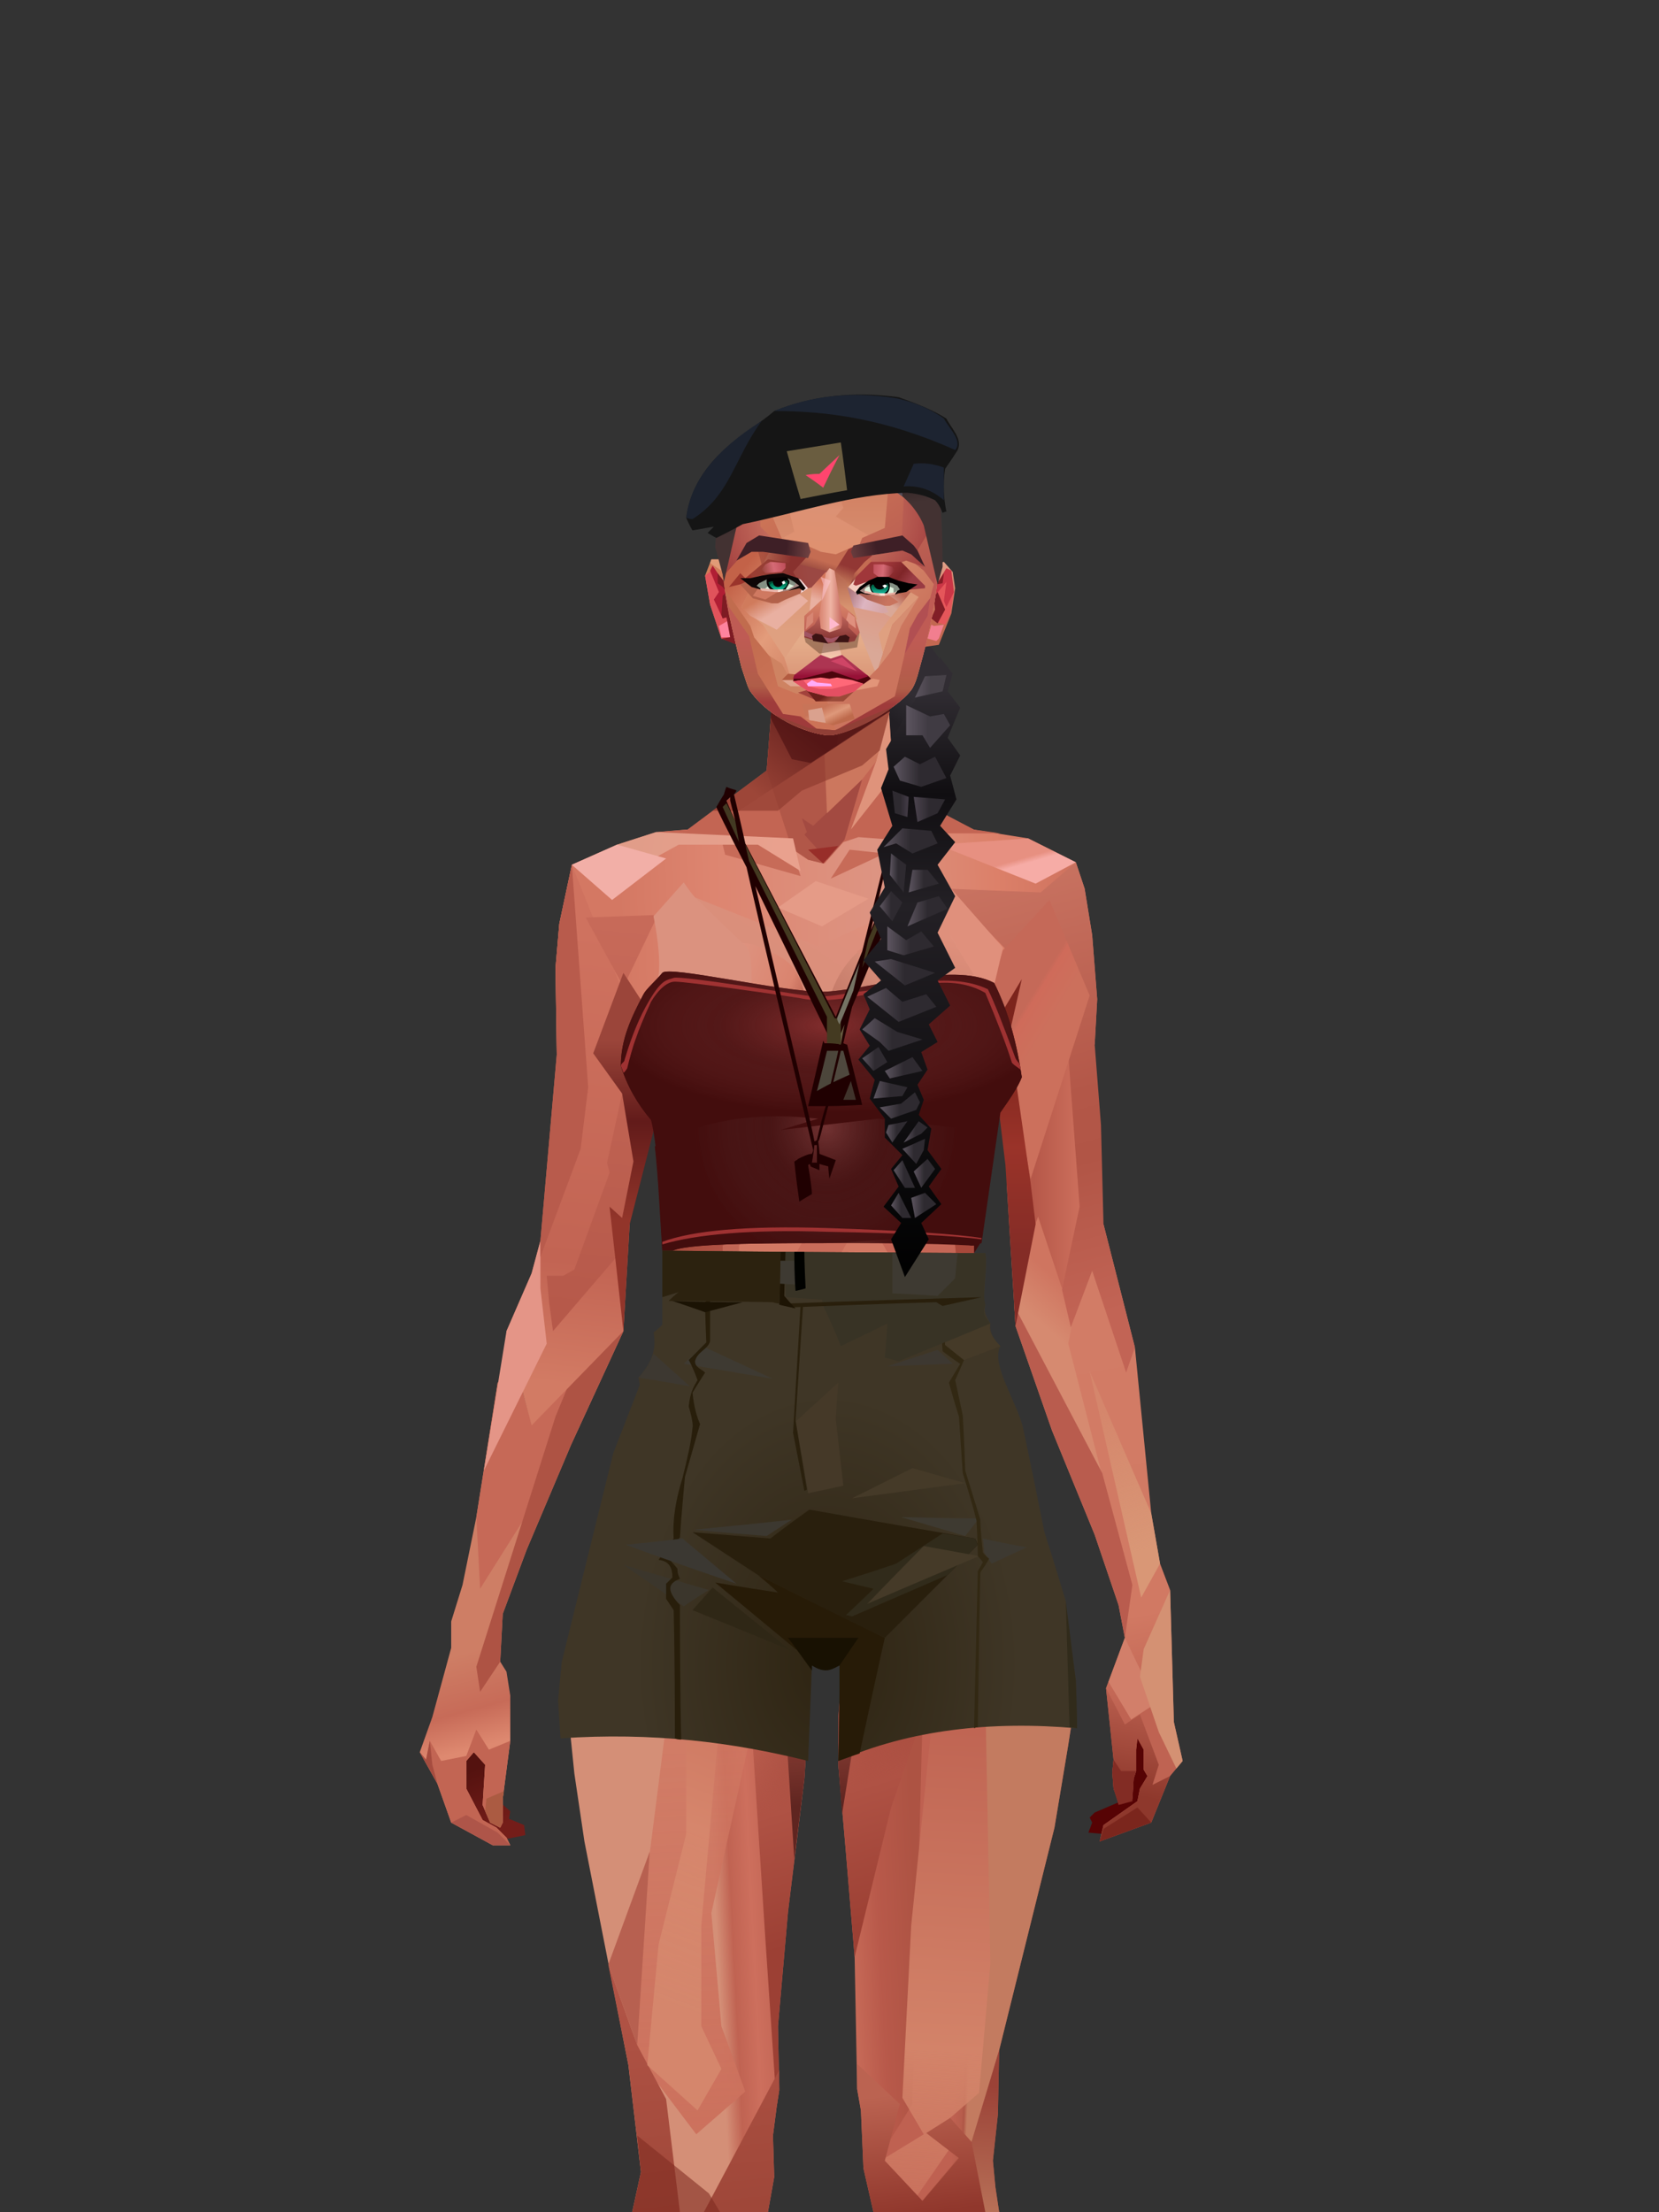 <?xml version="1.0" encoding="UTF-8"?>
<svg xmlns="http://www.w3.org/2000/svg" xmlns:xlink="http://www.w3.org/1999/xlink" width="1320px" height="1760px" viewBox="0 0 1320 1760" version="1.1">
<rect x="0" y="0" width="1320" height="1760" fill="#333333" stroke="none"/>
<defs>




</defs>

<defs>
<linearGradient x1="48%" y1="49%" x2="60%" y2="82%" id="id-female-5_73_side_braid_back-0">
<stop stop-color="#312d33" offset="0%">
</stop>
<stop stop-color="#221f24" offset="100%">
</stop>
</linearGradient>
</defs>
<polygon points="716 514 713 511 704 523 709 558 747 596 747 567 729 550" transform="translate(726,554) scale(-1,1) translate(-725,-554)" fill="url(#id-female-5_73_side_braid_back-0)" id="id-female-5_73_side_braid_back-1">
</polygon>
<defs>
<linearGradient x1="100%" y1="46%" x2="12%" y2="47%" id="id-female-6.6_base_1-0">
<stop stop-color="#cc6f5c" offset="0%">
</stop>
<stop stop-color="#dc8069" offset="21%">
</stop>
<stop stop-color="#dd9482" offset="46%">
</stop>
<stop stop-color="#dd8570" offset="80%">
</stop>
<stop stop-color="#d47863" offset="100%">
</stop>
</linearGradient>
<linearGradient x1="53%" y1="81%" x2="50%" y2="21%" id="id-female-6.6_base_1-1">
<stop stop-color="#bf6352" offset="0%">
</stop>
<stop stop-color="#d17963" offset="24%">
</stop>
<stop stop-color="#d27c66" offset="100%">
</stop>
</linearGradient>
<linearGradient x1="52%" y1="-4%" x2="46%" y2="70%" id="id-female-6.6_base_1-2">
<stop stop-color="#be6352" offset="0%">
</stop>
<stop stop-color="#8e382c" offset="100%">
</stop>
</linearGradient>
<linearGradient x1="46%" y1="43%" x2="15%" y2="43%" id="id-female-6.6_base_1-3">
<stop stop-color="#c16252" offset="0%">
</stop>
<stop stop-color="#bf6050" offset="8%">
</stop>
<stop stop-color="#a6493b" offset="100%">
</stop>
</linearGradient>
<linearGradient x1="54%" y1="37%" x2="12%" y2="72%" id="id-female-6.6_base_1-4">
<stop stop-color="#3c050a" offset="0%">
</stop>
<stop stop-color="#9a4336" offset="100%">
</stop>
</linearGradient>
<linearGradient x1="40%" y1="14%" x2="61%" y2="85%" id="id-female-6.6_base_1-5">
<stop stop-color="#54120f" offset="0%">
</stop>
<stop stop-color="#741d19" offset="100%">
</stop>
</linearGradient>
<linearGradient x1="27%" y1="47%" x2="91%" y2="49%" id="id-female-6.6_base_1-6">
<stop stop-color="#e19d89" offset="0%">
</stop>
<stop stop-color="#e9a18e" offset="100%">
</stop>
</linearGradient>
<linearGradient x1="47%" y1="60%" x2="49%" y2="79%" id="id-female-6.6_base_1-7">
<stop stop-color="#ce7e65" offset="0%">
</stop>
<stop stop-color="#c76b58" offset="60%">
</stop>
<stop stop-color="#de8970" offset="100%">
</stop>
</linearGradient>
<linearGradient x1="29%" y1="56%" x2="69%" y2="53%" id="id-female-6.6_base_1-8">
<stop stop-color="#d48f77" offset="0%">
</stop>
<stop stop-color="#c06352" offset="8%">
</stop>
<stop stop-color="#cd6f5d" offset="18%">
</stop>
<stop stop-color="#ba5e4e" offset="38%">
</stop>
<stop stop-color="#c86c59" offset="65%">
</stop>
<stop stop-color="#b8594a" offset="81%">
</stop>
<stop stop-color="#ad5343" offset="100%">
</stop>
</linearGradient>
<linearGradient x1="47%" y1="45%" x2="54%" y2="46%" id="id-female-6.6_base_1-9">
<stop stop-color="#bf6151" offset="0%">
</stop>
<stop stop-color="#b75d4c" offset="62%">
</stop>
<stop stop-color="#af5646" offset="77%">
</stop>
<stop stop-color="#c37b60" offset="100%">
</stop>
</linearGradient>
<linearGradient x1="51%" y1="7%" x2="50%" y2="100%" id="id-female-6.6_base_1-10">
<stop stop-color="#b95a4b" offset="0%">
</stop>
<stop stop-color="#d38369" offset="75%">
</stop>
<stop stop-color="#d5856b" offset="100%" stop-opacity="0.452">
</stop>
</linearGradient>
<linearGradient x1="51%" y1="11%" x2="49%" y2="93%" id="id-female-6.6_base_1-11">
<stop stop-color="#cf725f" offset="0%">
</stop>
<stop stop-color="#c26453" offset="73%">
</stop>
<stop stop-color="#d27b64" offset="100%">
</stop>
</linearGradient>
<linearGradient x1="51%" y1="-5%" x2="48%" y2="96%" id="id-female-6.6_base_1-12">
<stop stop-color="#c86b5a" offset="0%">
</stop>
<stop stop-color="#b6594a" offset="100%">
</stop>
</linearGradient>
<linearGradient x1="50%" y1="19%" x2="50%" y2="69%" id="id-female-6.6_base_1-13">
<stop stop-color="#9b453a" offset="0%">
</stop>
<stop stop-color="#621b1a" offset="45%">
</stop>
<stop stop-color="#92352a" offset="100%">
</stop>
</linearGradient>
<linearGradient x1="46%" y1="74%" x2="39%" y2="35%" id="id-female-6.6_base_1-14">
<stop stop-color="#9c4034" offset="0%">
</stop>
<stop stop-color="#af5244" offset="51%">
</stop>
<stop stop-color="#9f4438" offset="100%" stop-opacity="0">
</stop>
</linearGradient>
<linearGradient x1="46%" y1="16%" x2="49%" y2="82%" id="id-female-6.6_base_1-15">
<stop stop-color="#9b473d" offset="0%" stop-opacity="0.186">
</stop>
<stop stop-color="#5f2520" offset="100%">
</stop>
</linearGradient>
<linearGradient x1="41%" y1="19%" x2="50%" y2="100%" id="id-female-6.6_base_1-16">
<stop stop-color="#bb6351" offset="0%">
</stop>
<stop stop-color="#90372c" offset="100%">
</stop>
</linearGradient>
<linearGradient x1="50%" y1="31%" x2="45%" y2="50%" id="id-female-6.6_base_1-17">
<stop stop-color="#cf7560" offset="0%">
</stop>
<stop stop-color="#d68a70" offset="100%">
</stop>
</linearGradient>
<linearGradient x1="51%" y1="22%" x2="50%" y2="100%" id="id-female-6.6_base_1-18">
<stop stop-color="#9b4237" offset="0%">
</stop>
<stop stop-color="#b77057" offset="100%">
</stop>
</linearGradient>
<linearGradient x1="49%" y1="0%" x2="50%" y2="100%" id="id-female-6.6_base_1-19">
<stop stop-color="#d27a64" offset="0%" stop-opacity="0.648">
</stop>
<stop stop-color="#cc715d" offset="100%">
</stop>
</linearGradient>
<linearGradient x1="44%" y1="15%" x2="50%" y2="100%" id="id-female-6.6_base_1-20">
<stop stop-color="#b05345" offset="0%">
</stop>
<stop stop-color="#9f4739" offset="100%">
</stop>
</linearGradient>
<linearGradient x1="52%" y1="21%" x2="49%" y2="83%" id="id-female-6.6_base_1-21">
<stop stop-color="#cb725d" offset="0%">
</stop>
<stop stop-color="#d6866c" offset="48%">
</stop>
<stop stop-color="#d6896e" offset="100%" stop-opacity="0.854">
</stop>
</linearGradient>
<linearGradient x1="85%" y1="60%" x2="15%" y2="60%" id="id-female-6.6_base_1-22">
<stop stop-color="#cc6f5c" offset="0%">
</stop>
<stop stop-color="#b65849" offset="100%">
</stop>
</linearGradient>
<linearGradient x1="48%" y1="-20%" x2="59%" y2="91%" id="id-female-6.6_base_1-23">
<stop stop-color="#d27f6c" offset="0%">
</stop>
<stop stop-color="#b35748" offset="60%">
</stop>
<stop stop-color="#b15546" offset="72%">
</stop>
<stop stop-color="#c26455" offset="100%">
</stop>
</linearGradient>
<linearGradient x1="55%" y1="48%" x2="46%" y2="33%" id="id-female-6.6_base_1-24">
<stop stop-color="#cc705c" offset="0%">
</stop>
<stop stop-color="#cf6b5a" offset="86%">
</stop>
<stop stop-color="#c56958" offset="100%">
</stop>
</linearGradient>
<linearGradient x1="50%" y1="19%" x2="50%" y2="78%" id="id-female-6.6_base_1-25">
<stop stop-color="#7c241c" offset="0%">
</stop>
<stop stop-color="#9a3329" offset="50%">
</stop>
<stop stop-color="#842c26" offset="100%">
</stop>
<stop stop-color="#842c26" offset="100%">
</stop>
</linearGradient>
<linearGradient x1="50%" y1="10%" x2="50%" y2="43%" id="id-female-6.6_base_1-26">
<stop stop-color="#c06756" offset="0%">
</stop>
<stop stop-color="#b85c4d" offset="15%">
</stop>
<stop stop-color="#99362a" offset="68%">
</stop>
<stop stop-color="#a8483a" offset="100%">
</stop>
</linearGradient>
<linearGradient x1="89%" y1="50%" x2="7%" y2="52%" id="id-female-6.6_base_1-27">
<stop stop-color="#842c22" offset="0%">
</stop>
<stop stop-color="#b85c4d" offset="53%" stop-opacity="0.199">
</stop>
<stop stop-color="#99362a" offset="75%">
</stop>
<stop stop-color="#8d3126" offset="100%">
</stop>
</linearGradient>
<linearGradient x1="44%" y1="70%" x2="86%" y2="30%" id="id-female-6.6_base_1-28">
<stop stop-color="#d78e7b" offset="0%">
</stop>
<stop stop-color="#e0907c" offset="100%">
</stop>
</linearGradient>
<linearGradient x1="19%" y1="86%" x2="73%" y2="32%" id="id-female-6.6_base_1-29">
<stop stop-color="#8d342a" offset="0%">
</stop>
<stop stop-color="#c77c6a" offset="40%">
</stop>
<stop stop-color="#e19c86" offset="100%">
</stop>
</linearGradient>
<linearGradient x1="35%" y1="94%" x2="47%" y2="12%" id="id-female-6.6_base_1-30">
<stop stop-color="#cd8470" offset="0%">
</stop>
<stop stop-color="#c77c6a" offset="40%">
</stop>
<stop stop-color="#df907c" offset="100%">
</stop>
</linearGradient>
<linearGradient x1="50%" y1="54%" x2="27%" y2="9%" id="id-female-6.6_base_1-31">
<stop stop-color="#ddab90" offset="0%">
</stop>
<stop stop-color="#ddab90" offset="100%" stop-opacity="0.078">
</stop>
</linearGradient>
<linearGradient x1="20%" y1="36%" x2="93%" y2="69%" id="id-female-6.6_base_1-32">
<stop stop-color="#e19d8b" offset="0%">
</stop>
<stop stop-color="#da846f" offset="70%">
</stop>
<stop stop-color="#9b3f34" offset="100%">
</stop>
</linearGradient>
<linearGradient x1="36%" y1="84%" x2="25%" y2="44%" id="id-female-6.6_base_1-33">
<stop stop-color="#c96d62" offset="0%" stop-opacity="0.509">
</stop>
<stop stop-color="#90372c" offset="35%" stop-opacity="0.675">
</stop>
<stop stop-color="#762e17" offset="100%" stop-opacity="0">
</stop>
</linearGradient>
<linearGradient x1="63%" y1="95%" x2="43%" y2="20%" id="id-female-6.6_base_1-34">
<stop stop-color="#c06352" offset="0%">
</stop>
<stop stop-color="#cf7762" offset="46%">
</stop>
<stop stop-color="#c26655" offset="100%">
</stop>
</linearGradient>
<linearGradient x1="40%" y1="0%" x2="50%" y2="86%" id="id-female-6.6_base_1-35">
<stop stop-color="#c56656" offset="0%">
</stop>
<stop stop-color="#d27a64" offset="100%">
</stop>
</linearGradient>
<linearGradient x1="50%" y1="0%" x2="50%" y2="92%" id="id-female-6.6_base_1-36">
<stop stop-color="#d27662" offset="0%">
</stop>
<stop stop-color="#d37b65" offset="100%">
</stop>
</linearGradient>
<linearGradient x1="33%" y1="79%" x2="21%" y2="44%" id="id-female-6.6_base_1-37">
<stop stop-color="#be6457" offset="0%">
</stop>
<stop stop-color="#983f32" offset="28%" stop-opacity="0.928">
</stop>
<stop stop-color="#762e17" offset="100%" stop-opacity="0">
</stop>
</linearGradient>
<linearGradient x1="4%" y1="47%" x2="92%" y2="45%" id="id-female-6.6_base_1-38">
<stop stop-color="#732617" offset="0%">
</stop>
<stop stop-color="#832e1d" offset="17%" stop-opacity="0.753">
</stop>
<stop stop-color="#9e4b3d" offset="48%" stop-opacity="0.386">
</stop>
<stop stop-color="#8e3d31" offset="78%" stop-opacity="0.762">
</stop>
<stop stop-color="#823328" offset="100%">
</stop>
</linearGradient>
<linearGradient x1="60%" y1="45%" x2="67%" y2="53%" id="id-female-6.6_base_1-39">
<stop stop-color="#e79081" offset="0%">
</stop>
<stop stop-color="#f6aca6" offset="100%">
</stop>
</linearGradient>
<linearGradient x1="48%" y1="15%" x2="54%" y2="81%" id="id-female-6.6_base_1-40">
<stop stop-color="#d99776" offset="0%" stop-opacity="0.4">
</stop>
<stop stop-color="#d99776" offset="100%">
</stop>
</linearGradient>
<linearGradient x1="47%" y1="44%" x2="50%" y2="61%" id="id-female-6.6_base_1-41">
<stop stop-color="#943b2f" offset="0%" stop-opacity="0.175">
</stop>
<stop stop-color="#611c1b" offset="100%">
</stop>
</linearGradient>
<linearGradient x1="26%" y1="-7%" x2="50%" y2="96%" id="id-female-6.6_base_1-42">
<stop stop-color="#37373f" offset="0%">
</stop>
<stop stop-color="#19191d" offset="100%">
</stop>
</linearGradient>
<linearGradient x1="50%" y1="12%" x2="59%" y2="82%" id="id-female-6.6_base_1-43">
<stop stop-color="#252525" offset="0%">
</stop>
<stop stop-color="#101010" offset="100%">
</stop>
</linearGradient>
<linearGradient x1="25%" y1="-16%" x2="50%" y2="98%" id="id-female-6.6_base_1-44">
<stop stop-color="#37373f" offset="0%">
</stop>
<stop stop-color="#19191d" offset="100%">
</stop>
</linearGradient>
<linearGradient x1="75%" y1="39%" x2="50%" y2="93%" id="id-female-6.6_base_1-45">
<stop stop-color="#252525" offset="0%">
</stop>
<stop stop-color="#000000" offset="100%">
</stop>
</linearGradient>
</defs>
<g transform="translate(334,549)" id="id-female-6.6_base_1-46">
<polygon points="561 754 565 871 565 881 537 893 533 897 535 901 532 909 543 910 597 864" fill="#560304" id="id-female-6.6_base_1-47">
</polygon>
<polygon points="537 282 539 246 535 195 529 158 522 137 484 118 440 111 212 111 188 113 157 123 121 139 111 186 108 221 109 290" fill="url(#id-female-6.6_base_1-0)" id="id-female-6.6_base_1-47">
</polygon>
<polygon points="467 393 474 506 503 589 537 672 556 728 561 754 546 794 552 851 551 861 552 874 556 885 567 882 568 866 570 860 570 843 571 834 576 843 576 859 579 864 573 874 571 884 544 903 541 916 582 901 597 864 607 852 600 821 597 716 589 695 582 655 569 523 544 425" fill="url(#id-female-6.6_base_1-1)" id="id-female-6.6_base_1-47">
</polygon>
<polygon points="546 794 552 851 551 861 552 874 556 885 567 882 568 866 570 860 570 843 571 834 576 843 576 859 579 864 573 874 571 884 544 903 541 916 582 901 597 864 583 871 588 855 573 815 561 823" fill="url(#id-female-6.6_base_1-2)" id="id-female-6.6_base_1-47">
</polygon>
<polygon points="552 851 551 861 552 874 556 887 567 884 568 866 570 860 558 860" fill="#822c24" id="id-female-6.6_base_1-47">
</polygon>
<polygon points="544 906 541 916 582 901 571 889" fill="#7b261d" id="id-female-6.6_base_1-47">
</polygon>
<polygon points="561 754 548 789 566 819 586 806" fill="#d27f6a" id="id-female-6.6_base_1-47">
</polygon>
<polygon points="486 648 477 599 453 529 440 504 437 490 439 460 449 402 456 340 188 343 198 411 202 493 162 596 153 638 266 693 319 721 386 693" fill="url(#id-female-6.6_base_1-3)" id="id-female-6.6_base_1-47">
</polygon>
<polygon points="486 648 477 599 453 529 440 504 437 490 439 460 449 402 456 340 296 353 376 634" fill="#c56656" id="id-female-6.6_base_1-47">
</polygon>
<g transform="translate(188,0)" id="id-female-6.6_base_1-56">
<polygon points="274 114 253 111 232 100 201 76 188 58 184 1 93 1 88 64 25 111 1 113 103 123 121 135 134 138 149 121 161 117 187 119 225 114" fill="#c36553" id="id-female-6.6_base_1-47">
</polygon>
<polygon points="201 76 188 58 185 12 175 57 155 111 185 73" fill="#df937b" id="id-female-6.6_base_1-47">
</polygon>
<polygon points="149 1 93 1 88 64 108 126 121 135 133 138" fill="#b15748" id="id-female-6.6_base_1-47">
</polygon>
<polygon points="116 102 120 113 118 115 136 135 150 119 164 71 125 108" fill="#a34a41" id="id-female-6.6_base_1-60">
</polygon>
<polygon points="121 127 133 138 145 124" fill="#982e29" id="id-female-6.6_base_1-61">
</polygon>
<polygon points="136 98 164 71 175 57 186 17 134 51" fill="#cc775e" id="id-female-6.6_base_1-62">
</polygon>
<polygon points="97 96 116 80 164 60 178 48 186 17 184 1 93 1 88 64 45 96" fill="#8e3a2f" opacity="0.654" id="id-female-6.6_base_1-47">
</polygon>
<polygon points="186 17 184 1 93 1 88 64 45 96 66 96" fill="url(#id-female-6.6_base_1-4)" opacity="0.467" id="id-female-6.6_base_1-47">
</polygon>
<polygon points="123 58 176 23 186 17 184 1 93 1 91 22 108 55" fill="#380409" opacity="0.434" id="id-female-6.6_base_1-47">
</polygon>
</g>
<polygon points="41 844 33 856 36 895 64 915 84 911 83 903 71 898 72 892 63 884 52 849" fill="url(#id-female-6.6_base_1-5)" id="id-female-6.6_base_1-47">
</polygon>
<polygon points="315 152 285 173 320 188 357 166" fill="#e59b87" id="id-female-6.6_base_1-67">
</polygon>
<polygon points="327 150 370 130 342 127" fill="#c76b58" id="id-female-6.6_base_1-68">
</polygon>
<polygon points="301 142 303 148 243 131 240 119 276 119" fill="#c76b58" id="id-female-6.6_base_1-69">
</polygon>
<polygon points="159 149 206 123 269 123 303 144 297 118 188 113 157 123 121 139" fill="url(#id-female-6.6_base_1-6)" id="id-female-6.6_base_1-47">
</polygon>
<polygon points="157 123 121 139 153 167 196 134" fill="#f2afa7" id="id-female-6.6_base_1-47">
</polygon>
<polygon points="89 584 77 541 62 551 45 658 34 712 25 741 25 762 10 817 0 845 14 870 25 901 58 919 72 919 69 913 61 905 50 899 37 874 37 852 43 845 52 855 50 887 56 901 64 905 66 901 66 882 72 836 72 800 69 781 64 773 66 735 85 684 121 599 162 510" fill="url(#id-female-6.6_base_1-7)" id="id-female-6.6_base_1-47">
</polygon>
<polygon points="89 584 77 541 62 551 45 658 48 715 121 599 162 510" fill="#c66957" id="id-female-6.6_base_1-47">
</polygon>
<polygon points="55 843 45 827 37 848 17 852 8 836 5 851 0 845 14 870 25 901 58 919 72 919 69 913 61 905 50 899 37 874 37 852 43 845 52 855 50 887 56 901 64 905 66 901 66 882 72 836" fill="#c26553" id="id-female-6.6_base_1-47">
</polygon>
<polygon points="53 882 52 892 56 901 64 905 66 901 66 882 67 876" fill="#ab5b42" id="id-female-6.6_base_1-47">
</polygon>
<polygon points="25 901 58 919 72 919 62 909 37 895" fill="#ae5549" id="id-female-6.6_base_1-47">
</polygon>
<polygon points="160 467 145 488 108 578 45 777 48 797 64 773 66 735 85 684 121 599 162 510" fill="#ae5344" id="id-female-6.6_base_1-47">
</polygon>
<polygon points="169 1211 277 1211 282 1183 281 1150 284 1127 286 1114 285 1063 293 972 306 866 311 792 309 768 323 771 337 768 333 817 333 855 339 924 346 1008 348 1113 351 1130 353 1176 361 1211 461 1211 458 1191 456 1170 460 1133 461 1082 505 905 516 839 518 826 512 762 503 706 486 648 482 629 386 690 318 718 266 690 184 629 153 637 132 731 119 781 118 813 123 862 131 916 166 1094 176 1179" fill="url(#id-female-6.6_base_1-8)" id="id-female-6.6_base_1-47">
</polygon>
<polygon points="463 664 416 771 400 819 392 1125 359 1178 398 1204 441 1153 461 1082 505 905 516 839 518 826 515 789 490 714" fill="url(#id-female-6.6_base_1-9)" id="id-female-6.6_base_1-47">
</polygon>
<polygon points="422 1160 395 1199 365 1171 401 1149 384 1120 391 983 411 786 416 771 448 697 454 1013 445 1116 407 1149" fill="url(#id-female-6.6_base_1-10)" id="id-female-6.6_base_1-80">
</polygon>
<polygon points="121 139 111 186 108 221 109 290 96 438 89 464 69 510 89 585 162 510 167 425 162 241" fill="url(#id-female-6.6_base_1-11)" id="id-female-6.6_base_1-47">
</polygon>
<polygon points="101 466 103 488 106 510 160 447 179 359 164 232 187 184 186 179 132 181 161 234 161 321 149 376 151 384 123 461 114 466" fill="url(#id-female-6.6_base_1-12)" id="id-female-6.6_base_1-82">
</polygon>
<polygon points="96 438 89 464 69 510 51 621 101 520 96 476" fill="#e49587" id="id-female-6.6_base_1-47">
</polygon>
<polygon points="96 451 128 365 134 316 121 139 111 186 108 221 109 290 96 438" fill="#b85b4c" id="id-female-6.6_base_1-47">
</polygon>
<polygon points="184 241 177 248 162 225 138 289 161 321 170 375 161 420 151 411 162 510 167 425 188 343" fill="url(#id-female-6.6_base_1-13)" id="id-female-6.6_base_1-47">
</polygon>
<polygon points="284 1127 286 1114 285 1063 293 972 306 866 311 792 309 768 323 771 337 768 333 817 333 855 339 924 346 1008 375 889 416 771 463 664 490 714 515 790 512 762 503 706 486 648 477 599 471 583 420 650 316 720 201 654 244 742 264 824 275 994" fill="url(#id-female-6.6_base_1-14)" id="id-female-6.6_base_1-47">
</polygon>
<polygon points="298 930 306 866 311 792 309 768 323 771 337 768 333 817 333 855 336 894 347 826 360 784 378 733 388 687 321 739 254 687 267 736 291 821" fill="url(#id-female-6.6_base_1-15)" id="id-female-6.6_base_1-47">
</polygon>
<polygon points="348 1093 348 1113 351 1130 353 1176 361 1211 461 1211 439 1155 422 1136 403 1148 429 1168 400 1202 370 1170 382 1125" fill="url(#id-female-6.6_base_1-16)" id="id-female-6.6_base_1-47">
</polygon>
<polygon points="10 855 8 836 5 851 0 845 14 870" fill="#a64c3f" id="id-female-6.6_base_1-47">
</polygon>
<polygon points="520 500 516 520 544 629 474 500 490 399" fill="url(#id-female-6.6_base_1-17)" id="id-female-6.6_base_1-90">
</polygon>
<polygon points="461 1211 458 1191 456 1170 460 1133 461 1082 439 1155 450 1211" fill="url(#id-female-6.6_base_1-18)" id="id-female-6.6_base_1-47">
</polygon>
<polygon points="220 1149 259 1115 240 1063 232 973 266 819 240 713 201 661 158 650 201 784 183 925 170 1083" fill="url(#id-female-6.6_base_1-19)" id="id-female-6.6_base_1-92">
</polygon>
<polygon points="169 1211 277 1211 282 1183 281 1150 284 1127 286 1114 286 1098 226 1211 207 1211 196 1121 173 1078 150 1014 166 1094 176 1179" fill="url(#id-female-6.6_base_1-20)" id="id-female-6.6_base_1-47">
</polygon>
<polygon points="173 1078 183 924 150 1014" fill="#b76050" id="id-female-6.6_base_1-47">
</polygon>
<polygon points="169 1211 239 1211 230 1196 204 1175 173 1150 176 1179" fill="#7e2a20" opacity="0.574" id="id-female-6.6_base_1-47">
</polygon>
<polygon points="221 1130 240 1097 224 1063 224 983 240 804 217 698 190 668 212 771 212 910 190 998 181 1094" fill="url(#id-female-6.6_base_1-21)" id="id-female-6.6_base_1-92">
</polygon>
<polygon points="217 795 221 692 200 667 169 658 200 737" fill="#d6886e" id="id-female-6.6_base_1-97">
</polygon>
<polygon points="511 476 492 419 481 447 484 356 521 274 533 417" fill="url(#id-female-6.6_base_1-22)" id="id-female-6.6_base_1-98">
</polygon>
<polygon points="569 523 544 425 542 346 537 282 539 246 535 195 529 158 522 137 494 161 419 158 471 211 516 290 525 411 511 477 518 507 535 462 562 543" fill="url(#id-female-6.6_base_1-23)" id="id-female-6.6_base_1-47">
</polygon>
<polygon points="486 389 533 243 501 167 464 207 451 247 463 265" fill="url(#id-female-6.6_base_1-24)" id="id-female-6.6_base_1-100">
</polygon>
<polygon points="473 490 474 506 503 589 537 672 556 728 561 754 567 712 543 623" fill="#b95c4e" id="id-female-6.6_base_1-47">
</polygon>
<polygon points="460 328 466 378 474 506 490 425 486 392 469 274 479 230 461 260 454 251" fill="url(#id-female-6.6_base_1-25)" id="id-female-6.6_base_1-47">
</polygon>
<polygon points="440 504 437 490 439 460 449 402 456 340 458 328 325 282 188 343 198 411 202 493 162 596 157 621 161 633 169 599 173 570 204 506 202 458 217 402 286 365 321 352 353 360 422 402 431 493 437 520" fill="url(#id-female-6.6_base_1-26)" id="id-female-6.6_base_1-47">
</polygon>
<polygon points="451 385 456 340 458 328 364 340 330 308 268 343 188 343 194 379 262 368 312 343 335 340 381 368" fill="url(#id-female-6.6_base_1-27)" id="id-female-6.6_base_1-47">
</polygon>
<polygon points="286 328 306 310 330 274 453 252 464 205 421 156 317 204 219 165 210 154 188 180" fill="url(#id-female-6.6_base_1-28)" id="id-female-6.6_base_1-105">
</polygon>
<path d="M 422 195 L 405 190 C 377 190 357 198 343 214 C 329 230 322 250 323 276 C 324 301 331 320 345 333 C 365 351 384 356 405 356 C 425 356 444 347 450 342 C 454 339 457 335 460 328 C 463 323 466 317 467 308 C 469 294 466 276 457 254 L 422 195 Z" fill="url(#id-female-6.6_base_1-29)" id="id-female-6.6_base_1-106">
</path>
<path d="M 422 195 L 417 175 C 386 188 366 196 358 201 C 355 203 351 206 348 208 C 348 209 381 253 448 342 C 454 338 459 332 463 324 C 469 310 469 301 469 293 C 469 287 465 275 459 257 L 422 195 Z" fill="url(#id-female-6.6_base_1-30)" id="id-female-6.6_base_1-106">
</path>
<path d="M 375 226 C 338 253 343 276 343 284 C 343 291 353 319 371 335 C 379 342 422 349 447 331 C 468 316 472 294 458 265 C 427 221 400 208 375 226 Z" fill="url(#id-female-6.6_base_1-31)" opacity="0.282" id="id-female-6.6_base_1-106">
</path>
<path d="M 272 205 C 260 199 243 200 221 209 C 187 227 169 258 168 303 C 167 319 184 342 190 346 C 197 351 212 356 239 353 C 257 351 272 344 284 333 C 303 312 312 288 309 260 C 305 217 291 214 272 205 Z" fill="url(#id-female-6.6_base_1-32)" id="id-female-6.6_base_1-109">
</path>
<path d="M 340 285 C 333 252 328 240 326 248 C 324 254 323 263 323 276 C 324 301 331 320 345 333 C 365 351 382 356 404 356 C 425 356 444 347 450 342 C 456 337 465 325 468 308 C 472 290 465 276 463 268 C 461 263 460 259 458 255 L 442 290 L 399 304 L 366 300 L 340 285 Z" fill="url(#id-female-6.6_base_1-33)" id="id-female-6.6_base_1-106">
</path>
<path d="M 153 637 L 149 654 L 132 731 L 130 739 C 133 730 135 723 137 718 C 140 709 147 691 149 680 C 151 671 155 655 161 633 L 172 570 L 162 596 L 153 637 Z" fill="#7d362e" id="id-female-6.6_base_1-47">
</path>
<path d="M 259 203 C 254 199 240 185 217 163 L 210 153 L 186 180 C 192 211 192 231 186 239 C 175 256 168 277 168 303 C 168 324 190 352 239 344 C 252 342 274 217 259 203 Z" fill="#db927f" id="id-female-6.6_base_1-109">
</path>
<polygon points="175 565 203 550 234 558 241 520 203 455 203 507" fill="#9e4435" id="id-female-6.6_base_1-113">
</polygon>
<polygon points="241 442 241 518 229 556 233 629 266 657 316 707 381 659 395 629 364 504 350 504 301 380" fill="url(#id-female-6.6_base_1-34)" id="id-female-6.6_base_1-114">
</polygon>
<polygon points="432 626 427 589 407 518 414 505 450 568 470 618" fill="url(#id-female-6.6_base_1-35)" id="id-female-6.6_base_1-115">
</polygon>
<polygon points="302 376 254 442 254 546 302 590 364 568 364 504 350 504 376 454 345 400" fill="url(#id-female-6.6_base_1-36)" id="id-female-6.6_base_1-114">
</polygon>
<polygon points="317 480 342 436 319 413 300 447" fill="#c96c5a" id="id-female-6.6_base_1-117">
</polygon>
<polygon points="304 541 318 507 329 541 314 549" fill="#c06352" id="id-female-6.6_base_1-118">
</polygon>
<polygon points="306 543 316 578 329 541" fill="#df8f72" id="id-female-6.6_base_1-119">
</polygon>
<path d="M 178 333 C 179 334 180 336 182 338 C 184 342 186 343 189 346 C 190 347 197 351 206 353 C 215 354 226 355 239 353 C 257 351 272 344 284 333 C 293 322 299 313 302 305 C 304 301 307 293 309 277 C 310 274 310 268 309 260 L 228 277 L 207 295 L 178 333 Z" fill="url(#id-female-6.6_base_1-37)" id="id-female-6.6_base_1-109">
</path>
<polygon points="306 543 308 550 324 556 329 541" fill="#e6a08a" id="id-female-6.6_base_1-119">
</polygon>
<polygon points="308 543 318 525 323 542 314 548" fill="#7e312c" id="id-female-6.6_base_1-122">
</polygon>
<polygon points="152 641 162 596 176 561 185 617 214 602 246 628 323 690 404 628 423 605 454 605 470 577 477 599 482 629 388 689 337 768 323 771 309 768 259 688 175 639 142 688" fill="url(#id-female-6.6_base_1-38)" opacity="0.442" id="id-female-6.6_base_1-123">
</polygon>
<polygon points="490 154 522 137 484 118 412 123" fill="url(#id-female-6.6_base_1-39)" id="id-female-6.6_base_1-47">
</polygon>
<polygon points="573 785 588 829 602 858 607 852 600 821 597 716 576 763" fill="#d49173" id="id-female-6.6_base_1-47">
</polygon>
<polygon points="574 722 589 695 582 655 533 542" fill="url(#id-female-6.6_base_1-40)" id="id-female-6.6_base_1-47">
</polygon>
<polygon points="172 640 241 690 309 768 323 771 338 768 395 706 469 661 404 650 313 706 217 629" fill="url(#id-female-6.6_base_1-41)" opacity="0.571" id="id-female-6.6_base_1-127">
</polygon>
<g transform="translate(188,270)" id="id-female-6.6_base_1-128">
<polygon points="207 13 207 10 217 2 220 2 239 21 258 39 260 42 250 51 246 52 226 33" fill="url(#id-female-6.6_base_1-42)" id="id-female-6.6_base_1-129">
</polygon>
<polygon points="208 40 218 50 222 50 240 33 257 13 257 9 247 0 244 1 230 19 209 36" fill="url(#id-female-6.6_base_1-43)" id="id-female-6.6_base_1-130">
</polygon>
<polygon points="1 13 1 10 10 2 15 2 32 21 50 39 52 42 42 52 38 52 19 33" fill="url(#id-female-6.6_base_1-44)" id="id-female-6.6_base_1-129">
</polygon>
<polygon points="0 43 10 53 14 53 33 35 50 15 50 11 40 3 36 4 19 23 1 39" fill="url(#id-female-6.6_base_1-45)" id="id-female-6.6_base_1-130">
</polygon>
</g>
</g>
<defs>
<linearGradient x1="50%" y1="0%" x2="50%" y2="62%" id="id-female-6.8_face_1-0">
<stop stop-color="#e3a189" offset="0%">
</stop>
<stop stop-color="#c36851" offset="100%">
</stop>
</linearGradient>
<linearGradient x1="39%" y1="5%" x2="39%" y2="67%" id="id-female-6.8_face_1-1">
<stop stop-color="#cc7457" offset="0%">
</stop>
<stop stop-color="#dfa080" offset="100%">
</stop>
</linearGradient>
<linearGradient x1="65%" y1="0%" x2="47%" y2="79%" id="id-female-6.8_face_1-2">
<stop stop-color="#dc9580" offset="0%">
</stop>
<stop stop-color="#daa897" offset="100%">
</stop>
</linearGradient>
<linearGradient x1="92%" y1="40%" x2="58%" y2="65%" id="id-female-6.8_face_1-3">
<stop stop-color="#b96653" offset="0%">
</stop>
<stop stop-color="#daa897" offset="100%">
</stop>
</linearGradient>
<linearGradient x1="50%" y1="27%" x2="50%" y2="147%" id="id-female-6.8_face_1-4">
<stop stop-color="#e4ab89" offset="0%">
</stop>
<stop stop-color="#d3876b" offset="100%">
</stop>
</linearGradient>
<linearGradient x1="7%" y1="20%" x2="70%" y2="67%" id="id-female-6.8_face_1-5">
<stop stop-color="#c36248" offset="0%">
</stop>
<stop stop-color="#e39c7b" offset="37%">
</stop>
<stop stop-color="#d78b6c" offset="58%">
</stop>
<stop stop-color="#cb745d" offset="100%">
</stop>
</linearGradient>
<linearGradient x1="28%" y1="27%" x2="54%" y2="70%" id="id-female-6.8_face_1-6">
<stop stop-color="#c16c4e" offset="0%">
</stop>
<stop stop-color="#cc7357" offset="100%">
</stop>
</linearGradient>
<linearGradient x1="50%" y1="18%" x2="39%" y2="91%" id="id-female-6.8_face_1-7">
<stop stop-color="#cf7c5e" offset="0%">
</stop>
<stop stop-color="#dc9174" offset="36%">
</stop>
<stop stop-color="#df9170" offset="100%">
</stop>
</linearGradient>
<linearGradient x1="39%" y1="25%" x2="104%" y2="96%" id="id-female-6.8_face_1-8">
<stop stop-color="#d07958" offset="0%">
</stop>
<stop stop-color="#b3554f" offset="100%">
</stop>
</linearGradient>
<linearGradient x1="53%" y1="43%" x2="52%" y2="81%" id="id-female-6.8_face_1-9">
<stop stop-color="#bf5b54" offset="0%">
</stop>
<stop stop-color="#b05d48" offset="76%">
</stop>
<stop stop-color="#9f3b3b" offset="100%">
</stop>
</linearGradient>
<radialGradient cx="50%" cy="59%" r="66%" id="id-female-6.8_face_1-10" fx="50%" fy="59%" gradientTransform="translate(0.5,0.593) scale(0.731,1) rotate(-90) scale(1,1) translate(-0.5,-0.593)">
<stop stop-color="#e69a7a" offset="0%">
</stop>
<stop stop-color="#a64442" offset="100%">
</stop>
</radialGradient>
<linearGradient x1="50%" y1="42%" x2="37%" y2="61%" id="id-female-6.8_face_1-11">
<stop stop-color="#c46c52" offset="0%">
</stop>
<stop stop-color="#9b4c40" offset="100%">
</stop>
</linearGradient>
<linearGradient x1="50%" y1="31%" x2="50%" y2="119%" id="id-female-6.8_face_1-12">
<stop stop-color="#e9b0a1" offset="0%">
</stop>
<stop stop-color="#fddab5" offset="100%">
</stop>
</linearGradient>
<linearGradient x1="36%" y1="93%" x2="50%" y2="50%" id="id-female-6.8_face_1-13">
<stop stop-color="#c87f5d" offset="0%">
</stop>
<stop stop-color="#923734" offset="100%">
</stop>
</linearGradient>
<linearGradient x1="18%" y1="52%" x2="79%" y2="50%" id="id-female-6.8_face_1-14">
<stop stop-color="#9a342b" offset="0%">
</stop>
<stop stop-color="#9b4843" offset="100%">
</stop>
</linearGradient>
<linearGradient x1="56%" y1="-29%" x2="60%" y2="75%" id="id-female-6.8_face_1-15">
<stop stop-color="#a24e3f" offset="0%">
</stop>
<stop stop-color="#d79370" offset="100%">
</stop>
</linearGradient>
<linearGradient x1="42%" y1="71%" x2="50%" y2="23%" id="id-female-6.8_face_1-16">
<stop stop-color="#e9b0a1" offset="0%">
</stop>
<stop stop-color="#d3755a" offset="100%">
</stop>
</linearGradient>
<linearGradient x1="50%" y1="0%" x2="50%" y2="100%" id="id-female-6.8_face_1-17">
<stop stop-color="#db886c" offset="0%">
</stop>
<stop stop-color="#b5524b" offset="100%">
</stop>
</linearGradient>
<linearGradient x1="0%" y1="58%" x2="100%" y2="58%" id="id-female-6.8_face_1-18">
<stop stop-color="#d67e6a" offset="0%">
</stop>
<stop stop-color="#efb4a4" offset="50%">
</stop>
<stop stop-color="#c36257" offset="100%">
</stop>
</linearGradient>
<linearGradient x1="50%" y1="0%" x2="50%" y2="78%" id="id-female-6.8_face_1-19">
<stop stop-color="#bd645a" offset="0%">
</stop>
<stop stop-color="#8b3937" offset="100%">
</stop>
</linearGradient>
<linearGradient x1="67%" y1="100%" x2="33%" y2="100%" id="id-female-6.8_face_1-20">
<stop stop-color="#e29579" offset="0%">
</stop>
<stop stop-color="#dfa58f" offset="100%">
</stop>
</linearGradient>
<linearGradient x1="33%" y1="26%" x2="82%" y2="67%" id="id-female-6.8_face_1-21">
<stop stop-color="#c87458" offset="0%">
</stop>
<stop stop-color="#de987a" offset="52%">
</stop>
<stop stop-color="#be6a4c" offset="100%">
</stop>
</linearGradient>
<linearGradient x1="18%" y1="38%" x2="44%" y2="66%" id="id-female-6.8_face_1-22">
<stop stop-color="#d07b5c" offset="0%">
</stop>
<stop stop-color="#e9b0a1" offset="100%">
</stop>
</linearGradient>
<linearGradient x1="0%" y1="43%" x2="92%" y2="67%" id="id-female-6.8_face_1-23">
<stop stop-color="#af797f" offset="0%">
</stop>
<stop stop-color="#ddb5c1" offset="47%">
</stop>
<stop stop-color="#d6a6a6" offset="100%">
</stop>
</linearGradient>
<linearGradient x1="34%" y1="46%" x2="82%" y2="54%" id="id-female-6.8_face_1-24">
<stop stop-color="#ab6155" offset="0%">
</stop>
<stop stop-color="#c8745e" offset="100%">
</stop>
</linearGradient>
<linearGradient x1="34%" y1="40%" x2="83%" y2="55%" id="id-female-6.8_face_1-25">
<stop stop-color="#a0373a" offset="0%">
</stop>
<stop stop-color="#7f2528" offset="63%">
</stop>
<stop stop-color="#993b43" offset="100%">
</stop>
</linearGradient>
<linearGradient x1="100%" y1="59%" x2="-8%" y2="52%" id="id-female-6.8_face_1-26">
<stop stop-color="#86292c" offset="0%">
</stop>
<stop stop-color="#d56a75" offset="51%">
</stop>
<stop stop-color="#be4f5a" offset="100%">
</stop>
</linearGradient>
<linearGradient x1="10%" y1="46%" x2="71%" y2="50%" id="id-female-6.8_face_1-27">
<stop stop-color="#974537" offset="0%" stop-opacity="0.483">
</stop>
<stop stop-color="#89312e" offset="100%">
</stop>
</linearGradient>
<linearGradient x1="0%" y1="60%" x2="100%" y2="50%" id="id-female-6.8_face_1-28">
<stop stop-color="#97443b" offset="0%">
</stop>
<stop stop-color="#d56a75" offset="51%">
</stop>
<stop stop-color="#be4f5a" offset="100%">
</stop>
</linearGradient>
<linearGradient x1="50%" y1="90%" x2="50%" y2="50%" id="id-female-6.8_face_1-29">
<stop stop-color="#15b095" offset="0%">
</stop>
<stop stop-color="#006a4b" offset="100%">
</stop>
</linearGradient>
<linearGradient x1="50%" y1="100%" x2="50%" y2="50%" id="id-female-6.8_face_1-30">
<stop stop-color="#1ad9b7" offset="0%">
</stop>
<stop stop-color="#007e59" offset="100%">
</stop>
</linearGradient>
<linearGradient x1="43%" y1="48%" x2="63%" y2="56%" id="id-female-6.8_face_1-31">
<stop stop-color="#6b201b" offset="0%">
</stop>
<stop stop-color="#833528" offset="100%" stop-opacity="0.686">
</stop>
</linearGradient>
<linearGradient x1="39%" y1="84%" x2="39%" y2="50%" id="id-female-6.8_face_1-32">
<stop stop-color="#971137" offset="0%">
</stop>
<stop stop-color="#ad3552" offset="100%">
</stop>
</linearGradient>
<linearGradient x1="-7%" y1="56%" x2="36%" y2="52%" id="id-female-6.8_face_1-33">
<stop stop-color="#724242" offset="0%">
</stop>
<stop stop-color="#3e1f26" offset="100%">
</stop>
</linearGradient>
<linearGradient x1="100%" y1="57%" x2="67%" y2="56%" id="id-female-6.8_face_1-34">
<stop stop-color="#724242" offset="0%">
</stop>
<stop stop-color="#3e1f26" offset="100%">
</stop>
</linearGradient>
</defs>
<g transform="translate(561,332)" id="id-female-6.8_face_1-35">
<g transform="translate(172,115)" id="id-female-6.8_face_1-36">
<polygon points="14 1 18 0 25 8 27 21 24 41 14 66 0 68" fill="url(#id-female-6.8_face_1-0)" id="id-female-6.8_face_1-37">
</polygon>
<polygon points="12 48 19 50 23 42 26 24 20 12 12 22" fill="#e5565a" id="id-female-6.8_face_1-38">
</polygon>
<polygon points="11 21 17 10 20 5 24 7 26 24 20 36 18 31 20 16 9 29" fill="#cb3646" id="id-female-6.8_face_1-39">
</polygon>
<polygon points="10 28 11 38 8 45 13 49 19 38 13 24" fill="#811e27" id="id-female-6.8_face_1-40">
</polygon>
<polygon points="12 18 17 17 18 9" fill="#871d26" id="id-female-6.8_face_1-41">
</polygon>
<polygon points="18 50 10 51 8 50 5 61 12 63 14 61" fill="#f27e8f" id="id-female-6.8_face_1-42">
</polygon>
</g>
<g transform="translate(0,113)" id="id-female-6.8_face_1-43">
<polygon points="13 0 5 0 0 13 4 36 13 63 25 67" fill="#d07c59" id="id-female-6.8_face_1-44">
</polygon>
<polygon points="5 9 0 13 4 36 13 63 25 67 13 24" fill="#e0535b" id="id-female-6.8_face_1-44">
</polygon>
<polygon points="18 46 14 47 7 32 11 26 4 9 6 5 16 20 17 29" fill="#b01e34" id="id-female-6.8_face_1-46">
</polygon>
<polygon points="13 62 20 62 18 49 11 53" fill="#fe839e" id="id-female-6.8_face_1-47">
</polygon>
<polygon points="25 68 13 63 20 62 17 46 14 47 13 44 14 29 17 26 14 22 10 19 10 11 17 20" fill="#7e1b23" id="id-female-6.8_face_1-48">
</polygon>
<polygon points="13 9 4 3 5 0 12 0" fill="#e19b77" id="id-female-6.8_face_1-49">
</polygon>
</g>
<path d="M 29 199 C 21 167 16 144 15 130 C 4 44 33 0 103 0 C 180 0 191 63 186 119 C 183 157 173 191 170 202 C 169 206 167 213 164 217 C 151 234 112 253 99 253 C 88 253 54 243 36 218 C 34 215 32 208 29 199 Z" fill="url(#id-female-6.8_face_1-1)" id="id-female-6.8_face_1-50">
</path>
<polygon points="164 137 138 172 143 194 134 203 117 159 118 140 127 137" fill="url(#id-female-6.8_face_1-2)" id="id-female-6.8_face_1-51">
</polygon>
<polygon points="166 136 148 159 134 152 127 137" fill="url(#id-female-6.8_face_1-3)" id="id-female-6.8_face_1-51">
</polygon>
<polygon points="59 198 79 169 122 169 136 204 132 209 108 207 75 207 67 207" fill="url(#id-female-6.8_face_1-4)" id="id-female-6.8_face_1-53">
</polygon>
<path d="M 29 199 C 22 171 18 151 16 139 C 13 120 12 107 12 97 C 12 97 12 96 12 96 L 54 101 L 29 151 L 46 165 L 63 191 L 68 207 L 77 214 L 128 209 L 138 199 L 149 165 L 170 143 L 155 134 L 151 105 L 187 100 C 187 100 187 101 187 101 C 187 107 186 113 186 119 C 183 157 173 191 170 202 C 169 206 167 213 164 217 C 151 234 112 253 99 253 C 88 253 54 243 36 218 C 34 215 32 208 29 199 Z" fill="url(#id-female-6.8_face_1-5)" id="id-female-6.8_face_1-50">
</path>
<polygon points="138 199 149 165 170 143 156 166 148 186" fill="#d68d71" id="id-female-6.8_face_1-50">
</polygon>
<polygon points="50 189 61 196 69 211 80 220 62 220 50 215" fill="#ce8362" id="id-female-6.8_face_1-56">
</polygon>
<path d="M 29 199 L 19 157 C 18 151 17 147 17 144 C 16 141 16 139 16 137 L 36 166 L 39 175 L 52 191 L 58 214 L 73 220 L 94 216 L 104 249 C 103 252 101 253 99 253 C 88 253 54 243 36 218 C 34 215 32 208 29 199 Z" fill="url(#id-female-6.8_face_1-6)" id="id-female-6.8_face_1-50">
</path>
<polygon points="62 96 89 105 97 109 107 110 123 103 146 97 132 95 104 79 110 72 101 43 77 49 64 62 71 91" fill="url(#id-female-6.8_face_1-7)" id="id-female-6.8_face_1-58">
</polygon>
<path d="M 14 127 C 14 126 14 125 14 125 C 5 42 35 0 103 0 C 180 0 191 63 186 119 C 186 120 185 124 183 134 L 174 122 L 143 97 L 121 106 L 125 96 L 143 88 L 146 54 L 100 36 L 57 54 L 54 80 L 63 101 L 35 101 L 14 127 Z" fill="url(#id-female-6.8_face_1-8)" id="id-female-6.8_face_1-50">
</path>
<path d="M 29 199 C 22 171 18 151 16 139 C 16 139 16 139 16 139 L 19 151 L 35 174 L 42 204 L 62 236 L 76 238 L 89 248 L 104 249 L 151 222 L 158 192 L 163 168 L 179 144 L 186 118 C 186 119 186 119 186 119 C 186 121 185 125 185 129 C 185 129 185 130 185 130 C 181 163 173 192 170 202 C 169 206 167 213 164 217 C 151 234 112 253 99 253 C 88 253 54 243 36 218 C 34 215 32 208 29 199 Z" fill="url(#id-female-6.8_face_1-9)" id="id-female-6.8_face_1-50">
</path>
<path d="M 14 127 C 14 126 14 125 14 125 C 5 42 35 0 103 0 C 161 0 181 35 186 76 C 186 76 186 77 186 78 L 167 109 L 174 119 L 160 114 L 121 127 L 131 110 L 156 106 L 159 45 L 128 32 L 97 28 L 72 32 L 44 49 L 44 87 L 55 98 L 29 110 L 14 127 Z" fill="url(#id-female-6.8_face_1-10)" id="id-female-6.8_face_1-50">
</path>
<polygon points="81 136 64 118 81 102 92 107 104 109 120 102 138 120 113 136 99 124" fill="url(#id-female-6.8_face_1-11)" id="id-female-6.8_face_1-62">
</polygon>
<polygon points="92 191 95 177 105 175 109 191 98 194" fill="url(#id-female-6.8_face_1-12)" id="id-female-6.8_face_1-53">
</polygon>
<polygon points="102 124 114 105 118 103 133 110 127 115 119 124 114 137" fill="url(#id-female-6.8_face_1-13)" id="id-female-6.8_face_1-64">
</polygon>
<polygon points="87 135 99 123 75 117 50 113 32 128 28 124 19 135 36 131 75 136 82 136" fill="url(#id-female-6.8_face_1-14)" id="id-female-6.8_face_1-65">
</polygon>
<path d="M 150 230 C 150 230 150 230 150 230 C 133 243 109 253 99 253 C 92 253 73 248 56 237 C 56 237 56 237 56 237 L 82 247 L 103 249 L 150 230 Z" fill="#903f36" id="id-female-6.8_face_1-50">
</path>
<g transform="translate(79,120)" id="id-female-6.8_face_1-67">
<polygon points="24 2 33 10 42 41 16 34 18 5" fill="url(#id-female-6.8_face_1-15)" id="id-female-6.8_face_1-68">
</polygon>
<polygon points="4 35 6 15 17 3 19 5 18 29" fill="url(#id-female-6.8_face_1-16)" id="id-female-6.8_face_1-69">
</polygon>
<polygon points="0 55 1 59 12 68 42 63 44 51" fill="#381f12" opacity="0.365" id="id-female-6.8_face_1-70">
</polygon>
<polygon points="0 55 0 49 0 38 14 25 27 27 40 38 44 51 40 57" fill="url(#id-female-6.8_face_1-17)" id="id-female-6.8_face_1-71">
</polygon>
<polygon points="35 35 33 42 41 48 40 39" fill="#df907e" id="id-female-6.8_face_1-72">
</polygon>
<polygon points="1 49 7 43 7 35 2 39" fill="#d78673" id="id-female-6.8_face_1-73">
</polygon>
<polygon points="12 48 21 52 30 49 31 45 24 2 20 0 17 4 11 43" fill="url(#id-female-6.8_face_1-18)" id="id-female-6.8_face_1-74">
</polygon>
<polygon points="30 38 35 43 35 47 42 54 40 58 35 59 25 58 24 59 19 60 18 59 6 57 0 55 0 51 8 45 12 38 13 48 20 51 29 48 30 45" fill="url(#id-female-6.8_face_1-19)" id="id-female-6.8_face_1-75">
</polygon>
<polygon points="33 57 25 57 23 59 18 59 16 57 6 56 0 54 0 50 9 54 12 54 21 56 28 54" fill="#a05463" id="id-female-6.8_face_1-75">
</polygon>
<polygon points="7 58 6 54 9 52 14 53 19 60" fill="#3b1313" id="id-female-6.8_face_1-77">
</polygon>
<polygon points="24 59 28 54 33 53 36 55 35 59" fill="#3b1313" id="id-female-6.8_face_1-78">
</polygon>
<polygon points="13 7 15 13 14 26 21 10" fill="#ffc9d8" opacity="0.502" id="id-female-6.8_face_1-79">
</polygon>
<polygon points="20 49 20 39 28 45" fill="#ffb9cd" id="id-female-6.8_face_1-80">
</polygon>
</g>
<polygon points="137 214 116 218 78 214 68 214 61 209 129 209 134 208 139 209" fill="url(#id-female-6.8_face_1-20)" id="id-female-6.8_face_1-81">
</polygon>
<polygon points="77 205 66 204 61 209 79 209" fill="#b25b40" id="id-female-6.8_face_1-81">
</polygon>
<polygon points="159 188 163 168 169 157 179 144 177 158" fill="#b14f52" id="id-female-6.8_face_1-50">
</polygon>
<polygon points="77 228 80 240 102 245 119 240 115 228" fill="url(#id-female-6.8_face_1-21)" id="id-female-6.8_face_1-84">
</polygon>
<polygon points="82 233 83 241 96 243 93 231" fill="#daa18e" id="id-female-6.8_face_1-84">
</polygon>
<polygon points="57 169 36 158 29 151 37 134 73 139 82 146" fill="url(#id-female-6.8_face_1-22)" id="id-female-6.8_face_1-86">
</polygon>
<polygon points="113 135 118 151 141 156 146 155 143 150 129 145" fill="url(#id-female-6.8_face_1-23)" id="id-female-6.8_face_1-87">
</polygon>
<polygon points="114 135 128 140 144 140 154 147 147 150 143 150 129 145" fill="url(#id-female-6.8_face_1-24)" id="id-female-6.8_face_1-87">
</polygon>
<polygon points="121 127 114 135 122 141 123 137 130 129" fill="#f4cabe" id="id-female-6.8_face_1-89">
</polygon>
<polygon points="156 137 164 137 175 136 175 134 162 121 156 115 132 115 120 127 118 133 120 134 131 130" fill="url(#id-female-6.8_face_1-25)" id="id-female-6.8_face_1-90">
</polygon>
<polygon points="134 117 134 124 138 127 146 127 151 122 149 119 142 117" fill="url(#id-female-6.8_face_1-26)" id="id-female-6.8_face_1-91">
</polygon>
<polygon points="28 133 38 144 53 148 58 148 64 145 76 140 79 138 77 136 32 131" fill="#b2614a" id="id-female-6.8_face_1-92">
</polygon>
<polygon points="38 142 48 145 56 140 64 137 43 135" fill="#cf7961" id="id-female-6.8_face_1-93">
</polygon>
<polygon points="74 130 70 123 81 111 51 103 42 106 45 117 36 125 39 130" fill="url(#id-female-6.8_face_1-27)" id="id-female-6.8_face_1-94">
</polygon>
<polygon points="48 117 45 121 48 124 61 123 64 120 64 116 52 115" fill="url(#id-female-6.8_face_1-28)" id="id-female-6.8_face_1-95">
</polygon>
<polygon points="76 140 82 136 76 129 72 128 77 136" fill="#f8d9d9" id="id-female-6.8_face_1-96">
</polygon>
<g transform="translate(119,126)" id="id-female-6.8_face_1-97">
<polygon points="4 12 9 14 20 16 32 14 37 11 35 8 26 3 11 6" fill="#def2dc" id="id-female-6.8_face_1-98">
</polygon>
<path d="M 20 15 C 22 16 23 16 24 15 C 27 14 28 11 28 8 C 28 4 25 2 20 3 C 14 4 12 6 12 8 C 12 10 13 13 15 14 C 16 15 17 15 20 15 Z" fill="#040204" id="id-female-6.8_face_1-99">
</path>
<path d="M 19 15 C 23 15 26 13 27 10 C 27 6 27 2 20 2 C 13 2 13 5 13 9 C 13 12 16 15 19 15 Z" fill="url(#id-female-6.8_face_1-29)" id="id-female-6.8_face_1-99">
</path>
<path d="M 20 11 C 24 11 24 8 25 7 C 25 6 25 6 25 6 C 25 6 27 7 27 6 C 27 4 23 2 20 2 C 18 2 15 4 13 6 C 13 7 12 8 12 9 C 12 9 14 8 14 7 C 15 7 15 7 15 7 C 16 9 17 11 20 11 Z" fill="#060204" id="id-female-6.8_face_1-99">
</path>
<polygon points="8 10 15 7 26 8 31 10 31 14 34 12 37 11 31 5 19 3 8 7" fill="#000000" opacity="0.399" id="id-female-6.8_face_1-102">
</polygon>
<polygon points="4 12 8 12 12 13 20 14 27 14 34 13 32 15 30 15 24 16 14 15 7 14" fill="#e8ada1" id="id-female-6.8_face_1-103">
</polygon>
<polygon points="10 8 8 11 8 14 4 12 4 10" fill="#a38782" id="id-female-6.8_face_1-104">
</polygon>
<polygon points="32 15 35 14 41 13 50 7 43 6 35 4 27 1 18 1 11 4 4 9 1 13 2 15 5 14 10 15 14 15 8 14 4 12 11 7 17 6 24 5 30 6 34 8 36 11 34 12" fill="#020000" id="id-female-6.8_face_1-105">
</polygon>
<polygon points="24 14 19 14 21 16 24 16" fill="#ffe2d5" id="id-female-6.8_face_1-106">
</polygon>
</g>
<g transform="translate(28,124)" id="id-female-6.8_face_1-107">
<polygon points="40 13 30 14 16 13 11 8 22 4 35 2 45 6 48 10" fill="#def2dc" id="id-female-6.8_face_1-108">
</polygon>
<path d="M 29 14 C 32 13 34 14 36 13 C 37 11 39 9 39 7 C 39 6 39 6 38 5 C 38 5 38 3 38 3 C 38 3 35 3 28 1 C 25 1 23 1 22 3 C 21 4 21 5 21 7 C 21 10 23 13 26 14 C 27 15 28 14 29 14 Z" fill="#040204" id="id-female-6.8_face_1-99">
</path>
<path d="M 30 14 C 34 14 38 10 38 7 C 38 5 34 6 33 7 C 32 7 31 9 29 9 C 26 9 29 5 23 7 C 22 7 23 9 23 9 C 24 11 27 14 30 14 Z" fill="url(#id-female-6.8_face_1-30)" id="id-female-6.8_face_1-99">
</path>
<ellipse cx="30" cy="7" fill="#060204" id="id-female-6.8_face_1-99" rx="4" ry="4">
</ellipse>
<path d="M 19 13 L 25 8 L 35 7 L 45 11 L 47 8 L 39 3 C 29 2 24 2 24 2 C 24 2 20 4 13 7 L 13 11 L 19 13 Z" fill="#000000" opacity="0.399" id="id-female-6.8_face_1-112">
</path>
<polygon points="17 14 27 15 31 15 36 13 27 13 16 12" fill="#eab4a9" id="id-female-6.8_face_1-113">
</polygon>
<polygon points="41 13 45 12 50 11 45 7 43 10 38 13 33 13 31 15 37 14" fill="#a38782" id="id-female-6.8_face_1-114">
</polygon>
<polygon points="16 13 9 11 0 4 8 4 17 2 23 1 34 0 40 2 46 4 52 12 50 14 47 12 38 14 47 10 43 7 36 3 23 4 15 8 13 10 16 12" fill="#0e0606" id="id-female-6.8_face_1-115">
</polygon>
<polygon points="30 15 31 15 34 14 34 13 30 13" fill="#ffe2d5" id="id-female-6.8_face_1-116">
</polygon>
</g>
<polygon points="143 136 145 134 143 133 141 134" fill="#ffffff" id="id-female-6.8_face_1-99">
</polygon>
<polygon points="63 130 61 131 62 133 64 132" fill="#ffffff" id="id-female-6.8_face_1-118">
</polygon>
<g transform="translate(69,189)" id="id-female-6.8_face_1-119">
<polygon points="12 28 5 30 19 36" fill="#a2423c" id="id-female-6.8_face_1-120">
</polygon>
<polygon points="10 26 19 37 41 37 54 25" fill="url(#id-female-6.8_face_1-31)" id="id-female-6.8_face_1-121">
</polygon>
<g id="id-female-6.8_face_1-122">
<polygon points="1 21 2 17 32 10 60 16 63 19 56 24" fill="#4c040c" id="id-female-6.8_face_1-123">
</polygon>
<polygon points="1 21 13 29 28 33 38 33 50 29 57 23 48 20 36 18 30 19 23 18 8 20" fill="#ff6878" id="id-female-6.8_face_1-124">
</polygon>
<polygon points="1 21 13 29 28 33 38 33 50 29 57 23 54 22 32 27 22 27 13 25 9 20 8 20" fill="#e44f62" id="id-female-6.8_face_1-124">
</polygon>
<polygon points="1 19 8 19 32 13 52 20 61 17 40 0 31 3 23 0 2 16" fill="url(#id-female-6.8_face_1-32)" id="id-female-6.8_face_1-126">
</polygon>
<polygon points="52 13 40 2 31 5" fill="#cf4566" id="id-female-6.8_face_1-126">
</polygon>
<polygon points="16 20 12 23 13 25 32 25 31 23 20 22" fill="#ffabf9" id="id-female-6.8_face_1-128">
</polygon>
</g>
</g>
<g transform="translate(25,94)" id="id-female-6.8_face_1-129">
<polygon points="93 18 132 12 139 15 150 25 144 12 141 8 132 0 93 8 91 13" fill="url(#id-female-6.8_face_1-33)" id="id-female-6.8_face_1-130">
</polygon>
<polygon points="0 20 12 13 21 13 57 18 59 13 57 6 18 0 8 6" fill="url(#id-female-6.8_face_1-34)" id="id-female-6.8_face_1-131">
</polygon>
</g>
<g transform="translate(20,220)" id="id-female-6.8_face_1-132">
</g>
</g>
<defs>
<linearGradient x1="50%" y1="22%" x2="72%" y2="62%" id="id-female-9_strappy_underwear-0">
<stop stop-color="#10454d" offset="0%">
</stop>
<stop stop-color="#002325" offset="100%">
</stop>
</linearGradient>
</defs>
<g transform="translate(496,1113)" id="id-female-9_strappy_underwear-1">
<path d="M 9 8 C 6 15 5 19 5 19 C 53 55 76 73 76 73 C 123 164 146 209 146 209 C 155 211 159 212 159 212 C 169 210 174 209 174 209 C 218 121 240 78 240 78 C 285 34 307 12 307 12 C 306 4 305 1 305 1 L 233 69 L 88 66 L 9 8 Z" fill="#151716" id="id-female-9_strappy_underwear-2">
</path>
<path d="M 7 14 L 1 31 L 8 26 C 54 59 76 76 76 76 C 123 160 146 202 146 202 C 155 204 159 205 159 205 L 179 196 L 245 82 C 279 47 298 27 303 23 C 304 21 307 22 311 24 C 307 12 305 7 305 7 L 233 75 L 89 63 L 7 14 Z" fill="#151716" opacity="0.404" id="id-female-9_strappy_underwear-2">
</path>
<polygon points="93 80 142 178 178 178 225 81" fill="url(#id-female-9_strappy_underwear-0)" id="id-female-9_strappy_underwear-4">
</polygon>
</g>
<defs>
<radialGradient cx="52%" cy="35%" r="46%" id="id-female-11_tube_top_red-0" fx="52%" fy="35%" gradientTransform="translate(0.524,0.347) scale(0.398,1) rotate(90) scale(1,3) translate(-0.524,-0.347)">
<stop stop-color="#832d2d" offset="0%">
</stop>
<stop stop-color="#642323" offset="51%" stop-opacity="0.482">
</stop>
<stop stop-color="#430d0d" offset="100%">
</stop>
</radialGradient>
<radialGradient cx="50%" cy="10%" r="93%" id="id-female-11_tube_top_red-1" fx="50%" fy="10%" gradientTransform="translate(0.5,0.105) scale(0.414,1) rotate(90) scale(1,1) translate(-0.5,-0.105)">
<stop stop-color="#723232" offset="0%">
</stop>
<stop stop-color="#502020" offset="44%" stop-opacity="0.39">
</stop>
<stop stop-color="#430d0d" offset="100%">
</stop>
</radialGradient>
</defs>
<g transform="translate(494,773)" id="id-female-11_tube_top_red-2">
<path d="M 287 216 C 297 147 302 112 302 112 C 309 102 316 92 319 84 C 314 50 306 27 297 9 C 263 -9 193 16 160 16 C 127 16 38 -5 33 1 C 28 7 20 14 18 18 C 8 37 0 54 0 75 C 5 91 13 105 24 118 C 30 142 31 186 33 223 C 36 225 40 223 40 223 C 46 217 96 216 161 216 C 198 216 235 207 279 218 C 284 217 287 216 287 216 Z" fill="#430d0d" id="id-female-11_tube_top_red-3">
</path>
<path d="M 302 112 C 309 102 316 92 319 84 C 314 50 306 27 297 9 C 263 -9 193 16 160 16 C 127 16 38 -5 33 1 C 28 7 20 14 18 18 C 8 37 0 54 0 75 C 5 91 13 105 24 118 C 30 142 302 112 302 112 Z" fill="url(#id-female-11_tube_top_red-0)" id="id-female-11_tube_top_red-3">
</path>
<path d="M 40 228 C 38 227 35 225 33 223 C 31 194 30 166 27 139 C 68 116 112 112 157 117 L 127 126 L 205 117 L 299 128 L 286 216 L 281 224 L 281 218 C 243 216 202 216 157 216 C 123 216 45 216 40 223 L 40 228 Z" fill="url(#id-female-11_tube_top_red-1)" id="id-female-11_tube_top_red-5">
</path>
<path d="M 33 217 L 33 215 C 57 206 100 202 164 204 C 227 206 269 209 287 212 L 287 213 C 265 210 224 208 164 207 C 104 205 60 209 33 217 Z" fill="#9f3232" id="id-female-11_tube_top_red-6">
</path>
<path d="M 318 78 C 318 78 318 76 317 73 C 315 71 314 69 314 69 C 304 42 297 24 292 14 C 260 -1 219 13 189 16 C 169 19 162 21 147 19 C 138 18 49 3 42 5 C 37 7 33 5 22 24 C 15 36 9 50 3 70 C 3 72 0 73 0 75 L 2 80 C 2 81 3 80 5 77 C 7 69 9 61 12 53 C 14 47 18 37 24 24 C 30 14 37 8 43 8 C 53 8 123 18 142 21 C 155 24 171 23 191 19 C 216 15 235 10 252 9 C 267 8 280 11 290 17 C 300 41 307 59 311 72 C 311 73 314 75 318 78 Z" fill="#9f3232" id="id-female-11_tube_top_red-3">
</path>
</g>
<defs>
<radialGradient cx="52%" cy="81%" r="53%" id="id-female-12_gunter_shorts-0" fx="52%" fy="81%" gradientTransform="translate(0.52,0.809) scale(0.983,1) rotate(90) scale(1,0.708) translate(-0.52,-0.809)">
<stop stop-color="#2e2412" offset="0%">
</stop>
<stop stop-color="#3f3626" offset="100%">
</stop>
</radialGradient>
</defs>
<g transform="translate(444,995)" id="id-female-12_gunter_shorts-1">
<path d="M 0 358 L 2 388 C 75 383 139 391 199 406 C 201 355 202 330 202 330 C 217 330 224 330 224 330 C 224 381 223 406 223 406 C 280 381 345 374 413 380 C 412 354 412 342 412 342 C 406 300 404 279 404 279 C 393 242 387 224 387 224 C 376 169 370 141 370 141 C 365 120 344 90 352 76 C 347 71 343 65 344 58 C 342 54 338 50 340 43 C 337 41 342 13 340 2 C 168 1 83 0 83 0 C 83 40 83 59 83 59 C 79 63 76 65 76 65 C 79 80 73 91 64 101 C 65 105 65 107 65 107 C 51 143 44 161 44 161 L 3 327 L 0 358 Z" fill="url(#id-female-12_gunter_shorts-0)" id="id-female-12_gunter_shorts-2">
</path>
<path d="M 223 406 C 234 402 240 400 240 400 C 253 339 260 308 260 308 C 193 275 159 258 159 258 C 170 267 175 272 175 272 C 142 267 125 264 125 264 L 189 317 L 224 330 C 224 381 223 406 223 406 Z" fill="#271b07" id="id-female-12_gunter_shorts-3">
</path>
<path d="M 260 308 C 309 259 334 234 334 234 C 333 231 332 229 332 229 C 244 214 200 206 200 206 C 179 221 169 229 169 229 L 107 224 L 159 258 C 226 292 260 308 260 308 Z" fill="#291f0d" id="id-female-12_gunter_shorts-4">
</path>
<path d="M 183 308 L 239 308 L 224 330 C 218 333 213 337 202 330 L 202 334 C 189 316 183 308 183 308 Z" fill="#181102" id="id-female-12_gunter_shorts-5">
</path>
<path d="M 234 291 C 231 290 229 290 229 290 C 244 276 251 269 251 269 C 234 265 226 263 226 263 C 255 254 269 249 269 249 L 306 225 L 332 229 C 333 233 334 234 334 234 L 310 258 C 259 280 234 291 234 291 Z" fill="#312b1b" id="id-female-12_gunter_shorts-6">
</path>
<path d="M 199 193 C 218 189 227 187 227 187 C 223 152 221 134 221 134 C 222 115 223 105 223 105 L 189 136 C 196 174 199 193 199 193 Z" fill="#453928" id="id-female-12_gunter_shorts-7">
</path>
<path d="M 246 281 C 276 250 291 235 291 235 L 335 243 C 276 268 246 281 246 281 Z" fill="#453a28" id="id-female-12_gunter_shorts-8">
</path>
<path d="M 338 229 C 339 237 339 240 339 240 C 343 246 345 249 345 249 L 373 236 C 350 232 338 229 338 229 Z" fill="#3d3931" id="id-female-12_gunter_shorts-9">
</path>
<path d="M 273 212 C 315 213 335 213 335 213 L 324 227 C 290 217 273 212 273 212 Z" fill="#3e3a31" id="id-female-12_gunter_shorts-10">
</path>
<path d="M 234 197 C 266 181 282 173 282 173 L 324 185 C 264 193 234 197 234 197 Z" fill="#453a28" id="id-female-12_gunter_shorts-11">
</path>
<path d="M 198 190 C 197 191 196 191 196 191 C 190 160 187 145 187 145 C 191 77 193 43 193 43 L 195 43 L 189 135 C 195 172 198 190 198 190 Z" fill="#2a200d" id="id-female-12_gunter_shorts-12">
</path>
<path d="M 100 90 C 110 81 115 76 115 76 L 171 102 C 124 94 100 90 100 90 Z" fill="#3e3a32" id="id-female-12_gunter_shorts-13">
</path>
<path d="M 100 283 C 113 274 120 270 120 270 L 52 250 C 84 272 100 283 100 283 Z" fill="#3b362c" id="id-female-12_gunter_shorts-14">
</path>
<path d="M 185 318 C 144 285 123 268 123 268 L 107 286 C 159 307 185 318 185 318 Z" fill="#2f2716" id="id-female-12_gunter_shorts-15">
</path>
<path d="M 98 389 C 95 389 93 388 93 388 C 93 320 92 286 92 286 C 88 280 86 277 86 277 C 86 269 86 265 86 265 C 90 261 91 260 91 260 C 91 253 89 247 80 246 C 88 234 92 229 92 229 C 91 213 94 197 99 181 C 103 165 106 152 107 141 C 108 137 104 124 104 124 C 105 113 108 108 111 103 C 107 92 104 87 104 87 C 113 78 118 73 118 73 C 117 52 117 41 117 41 C 120 38 121 37 121 37 C 121 61 121 72 121 72 C 119 79 111 80 109 88 C 109 93 114 94 117 97 C 110 108 107 113 107 113 C 108 123 110 131 113 138 C 105 166 101 180 101 180 C 98 212 97 228 97 228 C 95 232 84 240 86 243 C 92 249 95 253 95 253 C 95 255 95 257 97 261 C 90 264 84 268 97 282 C 97 353 98 389 98 389 Z" fill="#281e0b" id="id-female-12_gunter_shorts-16">
</path>
<path d="M 54 234 C 84 231 99 229 99 229 L 142 265 C 83 245 54 234 54 234 Z" fill="#3b3832" id="id-female-12_gunter_shorts-17">
</path>
<path d="M 108 222 C 160 217 186 214 186 214 L 166 227 C 127 224 108 222 108 222 Z" fill="#3c3830" id="id-female-12_gunter_shorts-18">
</path>
<path d="M 413 380 L 407 379 L 404 279 L 412 342 C 413 367 413 380 413 380 Z" fill="#312b1b" id="id-female-12_gunter_shorts-19">
</path>
<path d="M 331 380 C 333 379 334 379 334 379 C 335 297 336 256 336 256 C 341 249 343 245 343 245 C 339 242 338 240 338 240 C 336 222 336 214 336 214 C 328 188 324 175 324 175 C 323 146 322 131 322 131 C 318 112 316 103 316 103 C 321 92 323 87 323 87 C 313 79 308 75 308 75 C 307 54 307 43 307 43 C 305 43 304 42 304 42 C 305 67 306 80 306 80 C 315 87 320 90 320 90 C 314 100 311 105 311 105 C 316 123 319 132 319 132 C 321 162 322 177 322 177 C 330 202 333 215 333 215 C 334 234 334 243 334 243 C 337 246 338 248 338 248 L 334 255 C 332 338 331 380 331 380 Z" fill="#322813" id="id-female-12_gunter_shorts-20">
</path>
<path d="M 302 79 C 310 86 314 90 314 90 L 262 92 C 289 83 302 79 302 79 Z" fill="#3d3831" id="id-female-12_gunter_shorts-21">
</path>
<path d="M 210 39 C 211 43 211 44 211 44 C 221 65 225 76 225 76 C 250 64 262 58 262 58 C 261 76 260 85 260 85 L 271 88 L 344 58 C 341 54 337 51 340 43 C 337 34 342 13 340 2 L 181 1 L 181 37 L 210 39 Z" fill="#383325" id="id-female-12_gunter_shorts-22">
</path>
<path d="M 184 42 C 187 44 188 45 188 45 C 264 42 301 41 301 41 C 304 43 306 44 306 44 L 337 37 C 235 40 184 42 184 42 Z" fill="#291f0c" id="id-female-12_gunter_shorts-23">
</path>
<path d="M 266 34 C 290 35 302 36 302 36 C 311 27 316 22 316 22 C 317 9 318 2 318 2 L 266 2 C 266 24 266 34 266 34 Z" fill="#3e3a32" id="id-female-12_gunter_shorts-24">
</path>
<path d="M 189 46 C 180 44 176 43 176 43 C 177 15 177 1 177 1 C 179 1 181 1 181 1 L 180 36 C 186 43 189 46 189 46 Z" fill="#1d1404" id="id-female-12_gunter_shorts-25">
</path>
<path d="M 173 26 C 186 27 193 27 193 27 C 193 14 192 8 192 8 L 173 8 C 173 20 173 26 173 26 Z" fill="#3e3a32" id="id-female-12_gunter_shorts-26">
</path>
<path d="M 189 32 C 194 31 197 30 197 30 C 196 11 196 1 196 1 L 188 1 C 188 22 189 32 189 32 Z" fill="#010200" id="id-female-12_gunter_shorts-27">
</path>
<path d="M 176 42 C 173 42 171 41 171 41 C 115 40 88 40 88 40 C 93 35 96 33 96 33 L 83 37 C 83 12 83 0 83 0 L 177 1 C 177 28 176 42 176 42 Z" fill="#2c220f" id="id-female-12_gunter_shorts-28">
</path>
<path d="M 91 40 C 109 46 117 49 117 49 L 147 41 C 110 41 91 40 91 40 Z" fill="#1b1304" id="id-female-12_gunter_shorts-29">
</path>
<path d="M 105 108 C 78 103 64 101 64 101 C 70 95 73 89 76 82 L 105 108 Z" fill="#3d3831" id="id-female-12_gunter_shorts-30">
</path>
<path d="M 352 76 L 323 87 L 308 75 L 308 73 L 344 58 C 342 65 347 71 352 76 Z" fill="#453a28" id="id-female-12_gunter_shorts-31">
</path>
</g>
<defs>
</defs>
<g transform="translate(570,613)" id="id-female-19_gunter_necklace-0">
<path d="M 145 0 C 146 3 147 5 147 5 L 147 5 C 147 5 147 5 147 5 C 154 4 157 3 157 3 L 157 3 L 157 3 C 166 15 172 22 174 25 L 174 25 C 175 26 175 26 175 26 C 131 134 108 188 108 188 C 103 208 101 217 101 217 C 103 218 104 218 104 218 C 112 250 116 266 116 266 C 98 267 90 267 89 267 L 89 267 L 89 267 C 84 285 82 295 81 295 L 81 295 L 81 295 C 82 302 82 305 82 305 C 90 308 95 310 95 310 C 92 319 90 324 90 325 L 90 325 L 90 325 C 89 318 89 315 89 315 C 85 314 82 313 82 313 C 82 316 82 318 82 318 C 77 316 75 315 75 315 C 75 314 74 313 74 313 L 73 314 C 75 326 76 334 76 336 L 76 337 C 76 337 76 337 76 337 C 69 341 66 343 66 343 C 63 322 62 311 62 311 C 63 311 63 310 64 310 L 65 309 C 69 307 73 305 76 305 C 77 303 77 302 77 302 C 41 152 24 77 24 77 C 8 46 0 30 0 29 L 0 29 C 0 29 0 29 0 29 C 4 22 6 19 6 19 C 7 15 8 13 8 13 C 12 15 15 15 16 16 L 16 16 C 16 16 16 16 16 16 L 16 16 L 16 16 C 15 18 14 19 14 19 C 20 44 23 58 23 58 L 23 58 L 23 58 C 71 150 95 196 95 196 C 109 161 116 144 116 144 C 138 55 149 10 149 10 C 147 9 147 9 147 9 L 147 7 L 147 7 C 145 4 144 3 144 3 C 144 1 144 0 144 0 C 144 0 145 0 145 0 Z M 80 298 L 78 298 C 77 307 76 312 76 312 C 78 312 80 312 80 312 C 80 304 80 299 80 298 L 80 298 C 80 298 80 298 80 298 L 80 298 L 80 298 Z M 31 92 C 61 221 77 288 78 295 L 78 295 C 78 295 78 295 78 295 C 79 295 80 294 80 294 C 84 276 87 267 87 267 C 78 267 74 267 73 267 L 73 267 L 73 267 C 81 232 85 215 85 215 C 86 217 86 217 86 217 C 90 217 92 217 92 217 L 31 92 Z M 150 11 C 150 11 150 12 150 14 C 150 14 141 52 123 127 C 123 127 137 92 165 23 L 165 23 Z M 11 21 L 11 21 C 11 21 11 21 11 21 L 11 21 C 10 22 9 23 8 24 C 8 24 10 29 15 40 L 15 40 L 11 24 C 11 24 11 23 11 21 L 11 21 Z" fill="#200001" id="id-female-19_gunter_necklace-1">
</path>
<path d="M 102 202 C 98 212 95 217 95 217 L 99 218 C 101 207 102 202 102 202 Z" fill="#6a5f43" id="id-female-19_gunter_necklace-2">
</path>
<path d="M 88 217 C 95 217 99 218 99 218 C 99 204 99 198 99 198 L 94 197 C 47 105 23 59 23 59 C 25 68 26 72 26 72 L 88 196 L 88 217 Z" fill="#443a21" id="id-female-19_gunter_necklace-3">
</path>
<path d="M 98 202 C 96 199 96 197 96 197 C 108 167 114 153 114 153 L 109 175 C 102 193 98 202 98 202 Z" fill="#757364" id="id-female-19_gunter_necklace-4">
</path>
<path d="M 116 157 C 119 142 121 134 121 134 C 149 67 163 33 163 33 L 165 34 C 132 116 116 157 116 157 Z" fill="#443920" id="id-female-19_gunter_necklace-5">
</path>
<path d="M 18 57 C 9 38 5 29 5 29 L 8 26 L 15 40 C 17 51 18 57 18 57 Z" fill="#423922" id="id-female-19_gunter_necklace-6">
</path>
<path d="M 80 255 C 87 251 91 249 91 249 C 95 232 97 223 97 223 L 88 223 C 83 244 80 255 80 255 Z" fill="#4c463b" id="id-female-19_gunter_necklace-7">
</path>
<path d="M 93 248 C 97 232 99 223 99 223 C 100 223 101 223 101 223 L 106 242 C 97 246 93 248 93 248 Z" fill="#4f483e" id="id-female-19_gunter_necklace-8">
</path>
<path d="M 101 262 C 107 262 111 262 111 262 L 107 247 C 103 257 101 262 101 262 Z" fill="#40332b" id="id-female-19_gunter_necklace-9">
</path>
</g>
<defs>
<linearGradient x1="50%" y1="5%" x2="50%" y2="100%" id="id-female-25_73_side_braid-0">
<stop stop-color="#312d33" offset="0%">
</stop>
<stop stop-color="#100e11" offset="18%">
</stop>
<stop stop-color="#232025" offset="37%">
</stop>
<stop stop-color="#000000" offset="100%">
</stop>
</linearGradient>
<linearGradient x1="50%" y1="2094%" x2="100%" y2="2094%" id="id-female-25_73_side_braid-1">
<stop stop-color="#464148" offset="0%">
</stop>
<stop stop-color="#5d5560" offset="100%">
</stop>
</linearGradient>
<linearGradient x1="50%" y1="2094%" x2="100%" y2="2094%" id="id-female-25_73_side_braid-2">
<stop stop-color="#403b43" offset="0%">
</stop>
<stop stop-color="#5d5560" offset="100%">
</stop>
</linearGradient>
<linearGradient x1="50%" y1="2094%" x2="100%" y2="2094%" id="id-female-25_73_side_braid-3">
<stop stop-color="#2e2a30" offset="0%">
</stop>
<stop stop-color="#5d5560" offset="100%">
</stop>
</linearGradient>
<linearGradient x1="50%" y1="2094%" x2="100%" y2="2094%" id="id-female-25_73_side_braid-4">
<stop stop-color="#2e2a30" offset="0%">
</stop>
<stop stop-color="#4c444f" offset="100%">
</stop>
</linearGradient>
<linearGradient x1="50%" y1="2094%" x2="100%" y2="2094%" id="id-female-25_73_side_braid-5">
<stop stop-color="#2e2a30" offset="0%">
</stop>
<stop stop-color="#453d48" offset="100%">
</stop>
</linearGradient>
<linearGradient x1="50%" y1="2094%" x2="100%" y2="2094%" id="id-female-25_73_side_braid-6">
<stop stop-color="#2e2a30" offset="0%">
</stop>
<stop stop-color="#5d5560" offset="100%">
</stop>
</linearGradient>
<linearGradient x1="50%" y1="2094%" x2="100%" y2="2094%" id="id-female-25_73_side_braid-7">
<stop stop-color="#2e2a30" offset="0%">
</stop>
<stop stop-color="#5d5560" offset="100%">
</stop>
</linearGradient>
<linearGradient x1="50%" y1="2094%" x2="100%" y2="2094%" id="id-female-25_73_side_braid-8">
<stop stop-color="#2e2a30" offset="0%">
</stop>
<stop stop-color="#5d5560" offset="100%">
</stop>
</linearGradient>
<linearGradient x1="50%" y1="2094%" x2="100%" y2="2094%" id="id-female-25_73_side_braid-9">
<stop stop-color="#2e2a30" offset="0%">
</stop>
<stop stop-color="#5d5560" offset="100%">
</stop>
</linearGradient>
<linearGradient x1="50%" y1="2094%" x2="100%" y2="2094%" id="id-female-25_73_side_braid-10">
<stop stop-color="#2e2a30" offset="0%">
</stop>
<stop stop-color="#5d5560" offset="100%">
</stop>
</linearGradient>
<linearGradient x1="50%" y1="2094%" x2="100%" y2="2094%" id="id-female-25_73_side_braid-11">
<stop stop-color="#2e2a30" offset="0%">
</stop>
<stop stop-color="#5d5560" offset="100%">
</stop>
</linearGradient>
<linearGradient x1="50%" y1="2094%" x2="100%" y2="2094%" id="id-female-25_73_side_braid-12">
<stop stop-color="#2e2a30" offset="0%">
</stop>
<stop stop-color="#5d5560" offset="100%">
</stop>
</linearGradient>
<linearGradient x1="50%" y1="2094%" x2="100%" y2="2094%" id="id-female-25_73_side_braid-13">
<stop stop-color="#2e2a30" offset="0%">
</stop>
<stop stop-color="#5d5560" offset="100%">
</stop>
</linearGradient>
<linearGradient x1="50%" y1="2094%" x2="100%" y2="2094%" id="id-female-25_73_side_braid-14">
<stop stop-color="#2e2a30" offset="0%">
</stop>
<stop stop-color="#5d5560" offset="100%">
</stop>
</linearGradient>
<linearGradient x1="50%" y1="2094%" x2="100%" y2="2094%" id="id-female-25_73_side_braid-15">
<stop stop-color="#2e2a30" offset="0%">
</stop>
<stop stop-color="#5d5560" offset="100%">
</stop>
</linearGradient>
<linearGradient x1="50%" y1="2094%" x2="100%" y2="2094%" id="id-female-25_73_side_braid-16">
<stop stop-color="#2e2a30" offset="0%">
</stop>
<stop stop-color="#5d5560" offset="100%">
</stop>
</linearGradient>
<linearGradient x1="50%" y1="2094%" x2="100%" y2="2094%" id="id-female-25_73_side_braid-17">
<stop stop-color="#2e2a30" offset="0%">
</stop>
<stop stop-color="#5d5560" offset="100%">
</stop>
</linearGradient>
<linearGradient x1="50%" y1="2094%" x2="100%" y2="2094%" id="id-female-25_73_side_braid-18">
<stop stop-color="#2e2a30" offset="0%">
</stop>
<stop stop-color="#5d5560" offset="100%">
</stop>
</linearGradient>
<linearGradient x1="50%" y1="2094%" x2="100%" y2="2094%" id="id-female-25_73_side_braid-19">
<stop stop-color="#2e2a30" offset="0%">
</stop>
<stop stop-color="#5d5560" offset="100%">
</stop>
</linearGradient>
<linearGradient x1="50%" y1="2094%" x2="100%" y2="2094%" id="id-female-25_73_side_braid-20">
<stop stop-color="#2e2a30" offset="0%">
</stop>
<stop stop-color="#5d5560" offset="100%">
</stop>
</linearGradient>
<linearGradient x1="50%" y1="2094%" x2="100%" y2="2094%" id="id-female-25_73_side_braid-21">
<stop stop-color="#2e2a30" offset="0%">
</stop>
<stop stop-color="#5d5560" offset="100%">
</stop>
</linearGradient>
<linearGradient x1="50%" y1="2094%" x2="100%" y2="2094%" id="id-female-25_73_side_braid-22">
<stop stop-color="#2e2a30" offset="0%">
</stop>
<stop stop-color="#5d5560" offset="100%">
</stop>
</linearGradient>
<linearGradient x1="50%" y1="2094%" x2="100%" y2="2094%" id="id-female-25_73_side_braid-23">
<stop stop-color="#2e2a30" offset="0%">
</stop>
<stop stop-color="#5d5560" offset="100%">
</stop>
</linearGradient>
<linearGradient x1="50%" y1="2094%" x2="100%" y2="2094%" id="id-female-25_73_side_braid-24">
<stop stop-color="#2e2a30" offset="0%">
</stop>
<stop stop-color="#5d5560" offset="100%">
</stop>
</linearGradient>
<linearGradient x1="50%" y1="2094%" x2="100%" y2="2094%" id="id-female-25_73_side_braid-25">
<stop stop-color="#2e2a30" offset="0%">
</stop>
<stop stop-color="#5d5560" offset="100%">
</stop>
</linearGradient>
<linearGradient x1="50%" y1="20%" x2="59%" y2="60%" id="id-female-25_73_side_braid-26">
<stop stop-color="#000000" offset="0%">
</stop>
<stop stop-color="#433232" offset="100%">
</stop>
</linearGradient>
</defs>
<g transform="translate(568,325)" id="id-female-25_73_side_braid-27">
<polygon points="130 198 120 211 124 225 114 238 124 262 114 276 122 292 117 311 130 332 118 345 132 363 118 388 132 417 118 445 132 455 122 475 139 490 132 504 145 512 140 526 148 538 143 550 147 562 137 573 140 590 129 605 139 619 129 633 145 648 139 661 158 691 169 661 161 648 175 635 163 619 169 605 160 594 174 580 174 565 186 549 182 534 195 518 186 507 194 494 186 478 191 466 177 455 191 439 177 422 186 401 174 381 180 351 168 332 177 302 171 287 173 271" transform="translate(155,444) scale(-1,1) translate(-155,-444)" fill="url(#id-female-25_73_side_braid-0)" id="id-female-25_73_side_braid-28">
</polygon>
<polygon points="159 212 162 225 184 230 176 213" transform="translate(172,221) scale(-1,1) translate(-172,-221)" fill="url(#id-female-25_73_side_braid-1)" id="id-female-25_73_side_braid-29">
</polygon>
<polygon points="152 252 168 270 174 260 187 260 187 236 168 245 157 243" transform="translate(170,253) scale(-1,1) translate(-170,-253)" fill="url(#id-female-25_73_side_braid-2)" id="id-female-25_73_side_braid-30">
</polygon>
<polygon points="176 277 185 285 180 296 163 301 143 294 152 277 164 283" transform="translate(164,289) scale(-1,1) translate(-164,-289)" fill="url(#id-female-25_73_side_braid-3)" id="id-female-25_73_side_braid-31">
</polygon>
<polygon points="160 311 166 322 182 329 185 309" transform="translate(172,319) scale(-1,1) translate(-172,-319)" fill="url(#id-female-25_73_side_braid-4)" id="id-female-25_73_side_braid-32">
</polygon>
<polygon points="142 304 144 322 154 325 155 309" fill="url(#id-female-25_73_side_braid-5)" id="id-female-25_73_side_braid-32">
</polygon>
<polygon points="141 336 136 346 156 354 169 346 179 349 164 334" transform="translate(157,344) scale(-1,1) translate(-157,-344)" fill="url(#id-female-25_73_side_braid-6)" id="id-female-25_73_side_braid-34">
</polygon>
<polygon points="164 367 155 378 179 385 176 367" transform="translate(167,376) scale(-1,1) translate(-167,-376)" fill="url(#id-female-25_73_side_braid-7)" id="id-female-25_73_side_braid-35">
</polygon>
<polygon points="151 354 152 371 141 385 139 363" transform="translate(146,370) scale(-1,1) translate(-146,-370)" fill="url(#id-female-25_73_side_braid-8)" id="id-female-25_73_side_braid-35">
</polygon>
<polygon points="147 416 137 428 161 435 174 431 174 412 159 423" transform="translate(156,424) scale(-1,1) translate(-156,-424)" fill="url(#id-female-25_73_side_braid-9)" id="id-female-25_73_side_braid-37">
</polygon>
<polygon points="128 449 152 459 176 440 163 438" transform="translate(152,449) scale(-1,1) translate(-152,-449)" fill="url(#id-female-25_73_side_braid-10)" id="id-female-25_73_side_braid-38">
</polygon>
<polygon points="123 476 153 488 178 468 163 461 150 472 131 466" transform="translate(150,475) scale(-1,1) translate(-150,-475)" fill="url(#id-female-25_73_side_braid-11)" id="id-female-25_73_side_braid-39">
</polygon>
<polygon points="118 502 145 511 152 504 166 494 156 485 138 496" transform="translate(142,498) scale(-1,1) translate(-142,-498)" fill="url(#id-female-25_73_side_braid-12)" id="id-female-25_73_side_braid-40">
</polygon>
<polygon points="161 388 154 398 186 412 178 393" transform="translate(170,400) scale(-1,1) translate(-170,-400)" fill="url(#id-female-25_73_side_braid-13)" id="id-female-25_73_side_braid-41">
</polygon>
<polygon points="144 516 166 527 162 533 136 527" transform="translate(151,524) scale(-1,1) translate(-151,-524)" fill="url(#id-female-25_73_side_braid-14)" id="id-female-25_73_side_braid-42">
</polygon>
<polygon points="118 520 129 527 138 517 125 508" transform="translate(128,518) scale(-1,1) translate(-128,-518)" fill="url(#id-female-25_73_side_braid-15)" id="id-female-25_73_side_braid-43">
</polygon>
<polygon points="148 535 126 540 130 547 153 549" transform="translate(140,542) scale(-1,1) translate(-140,-542)" fill="url(#id-female-25_73_side_braid-16)" id="id-female-25_73_side_braid-44">
</polygon>
<polygon points="136 544 147 553 164 556 155 565 135 558 132 552" transform="translate(148,554) scale(-1,1) translate(-148,-554)" fill="url(#id-female-25_73_side_braid-17)" id="id-female-25_73_side_braid-45">
</polygon>
<polygon points="153 570 138 567 150 584 155 576" transform="translate(146,576) scale(-1,1) translate(-146,-576)" fill="url(#id-female-25_73_side_braid-18)" id="id-female-25_73_side_braid-46">
</polygon>
<polygon points="157 567 169 584 155 577 150 572" transform="translate(160,575) scale(-1,1) translate(-160,-575)" fill="url(#id-female-25_73_side_braid-19)" id="id-female-25_73_side_braid-47">
</polygon>
<polygon points="150 581 168 589 157 601 151 590" transform="translate(159,591) scale(-1,1) translate(-159,-591)" fill="url(#id-female-25_73_side_braid-20)" id="id-female-25_73_side_braid-48">
</polygon>
<polygon points="166 597 177 607 171 620 160 605" transform="translate(168,609) scale(-1,1) translate(-168,-609)" fill="url(#id-female-25_73_side_braid-21)" id="id-female-25_73_side_braid-49">
</polygon>
<polygon points="154 598 144 620 152 620 161 606" transform="translate(152,609) scale(-1,1) translate(-152,-609)" fill="url(#id-female-25_73_side_braid-22)" id="id-female-25_73_side_braid-50">
</polygon>
<polygon points="132 393 140 408 150 396 141 384" transform="translate(141,396) scale(-1,1) translate(-141,-396)" fill="url(#id-female-25_73_side_braid-23)" id="id-female-25_73_side_braid-51">
</polygon>
<polygon points="166 624 177 628 174 644 157 633" transform="translate(167,634) scale(-1,1) translate(-167,-634)" fill="url(#id-female-25_73_side_braid-24)" id="id-female-25_73_side_braid-52">
</polygon>
<polygon points="141 644 148 644 157 634 151 624" transform="translate(149,634) scale(-1,1) translate(-149,-634)" fill="url(#id-female-25_73_side_braid-25)" id="id-female-25_73_side_braid-53">
</polygon>
<path d="M 7 132 L 8 138 L 19 90 C 23 79 32 70 44 63 C 56 56 71 52 89 50 L 92 17 L 96 50 C 115 53 130 58 142 64 C 153 71 162 81 167 93 L 178 140 L 182 126 C 182 89 180 66 177 57 C 173 44 152 17 149 14 C 146 10 124 0 119 0 C 116 0 107 2 92 7 C 72 3 60 3 56 4 C 51 6 20 28 13 44 C 7 54 4 76 1 110 L 7 132 Z" fill="url(#id-female-25_73_side_braid-26)" id="id-female-25_73_side_braid-54">
</path>
<path d="M 25 79 C 30 73 36 67 44 63 C 50 59 58 56 66 54 C 51 53 40 49 32 44 C 30 37 29 31 27 26 C 21 32 15 38 13 44 C 11 46 10 49 9 52 C 9 54 10 55 11 57 L 29 63 C 30 68 29 74 25 79 Z" fill="#554d58" id="id-female-25_73_side_braid-54">
</path>
<path d="M 125 57 C 131 59 142 64 150 70 L 150 53 L 169 41 C 166 36 162 31 159 27 C 157 31 153 37 146 44 C 137 50 130 54 125 57 Z" fill="#554d58" id="id-female-25_73_side_braid-54">
</path>
</g>
<defs>
</defs>
<g transform="translate(546,314)" id="id-female-27_gunter_hat-0">
<path d="M 24 114 C 38 107 45 103 45 103 C 89 94 132 79 176 78 C 186 79 192 81 198 84 C 200 86 202 89 204 94 C 206 93 207 93 207 93 C 205 83 204 72 206 59 C 213 49 216 44 216 44 C 220 35 211 27 207 19 C 196 12 183 7 169 2 C 133 -3 100 1 70 13 C 51 30 7 49 0 98 C 3 105 5 108 5 108 C 16 106 22 105 22 105 L 17 110 C 22 113 24 114 24 114 Z" fill="#151515" id="id-female-27_gunter_hat-1">
</path>
<path d="M 0 98 C 3 99 5 99 5 99 C 35 80 38 51 60 21 C 23 44 3 70 0 98 Z" fill="#1c222e" id="id-female-27_gunter_hat-2">
</path>
<path d="M 91 83 C 116 78 128 76 128 76 C 125 51 123 38 123 38 L 80 45 C 87 70 91 83 91 83 Z" fill="#6a5d40" id="id-female-27_gunter_hat-3">
</path>
<path d="M 95 64 C 104 70 109 74 109 74 C 117 57 122 48 122 48 L 106 63 C 99 63 95 64 95 64 Z" fill="#ff456e" id="id-female-27_gunter_hat-4">
</path>
<path d="M 173 73 L 181 55 C 189 54 197 55 205 58 L 205 84 C 196 76 185 72 173 73 Z" fill="#1d2330" id="id-female-27_gunter_hat-5">
</path>
<path d="M 214 44 C 158 19 112 13 70 13 C 99 1 131 -3 168 3 C 181 6 194 11 205 19 C 210 28 220 37 214 44 Z" fill="#1d2431" id="id-female-27_gunter_hat-6">
</path>
</g>
<defs>
</defs>

</svg>
